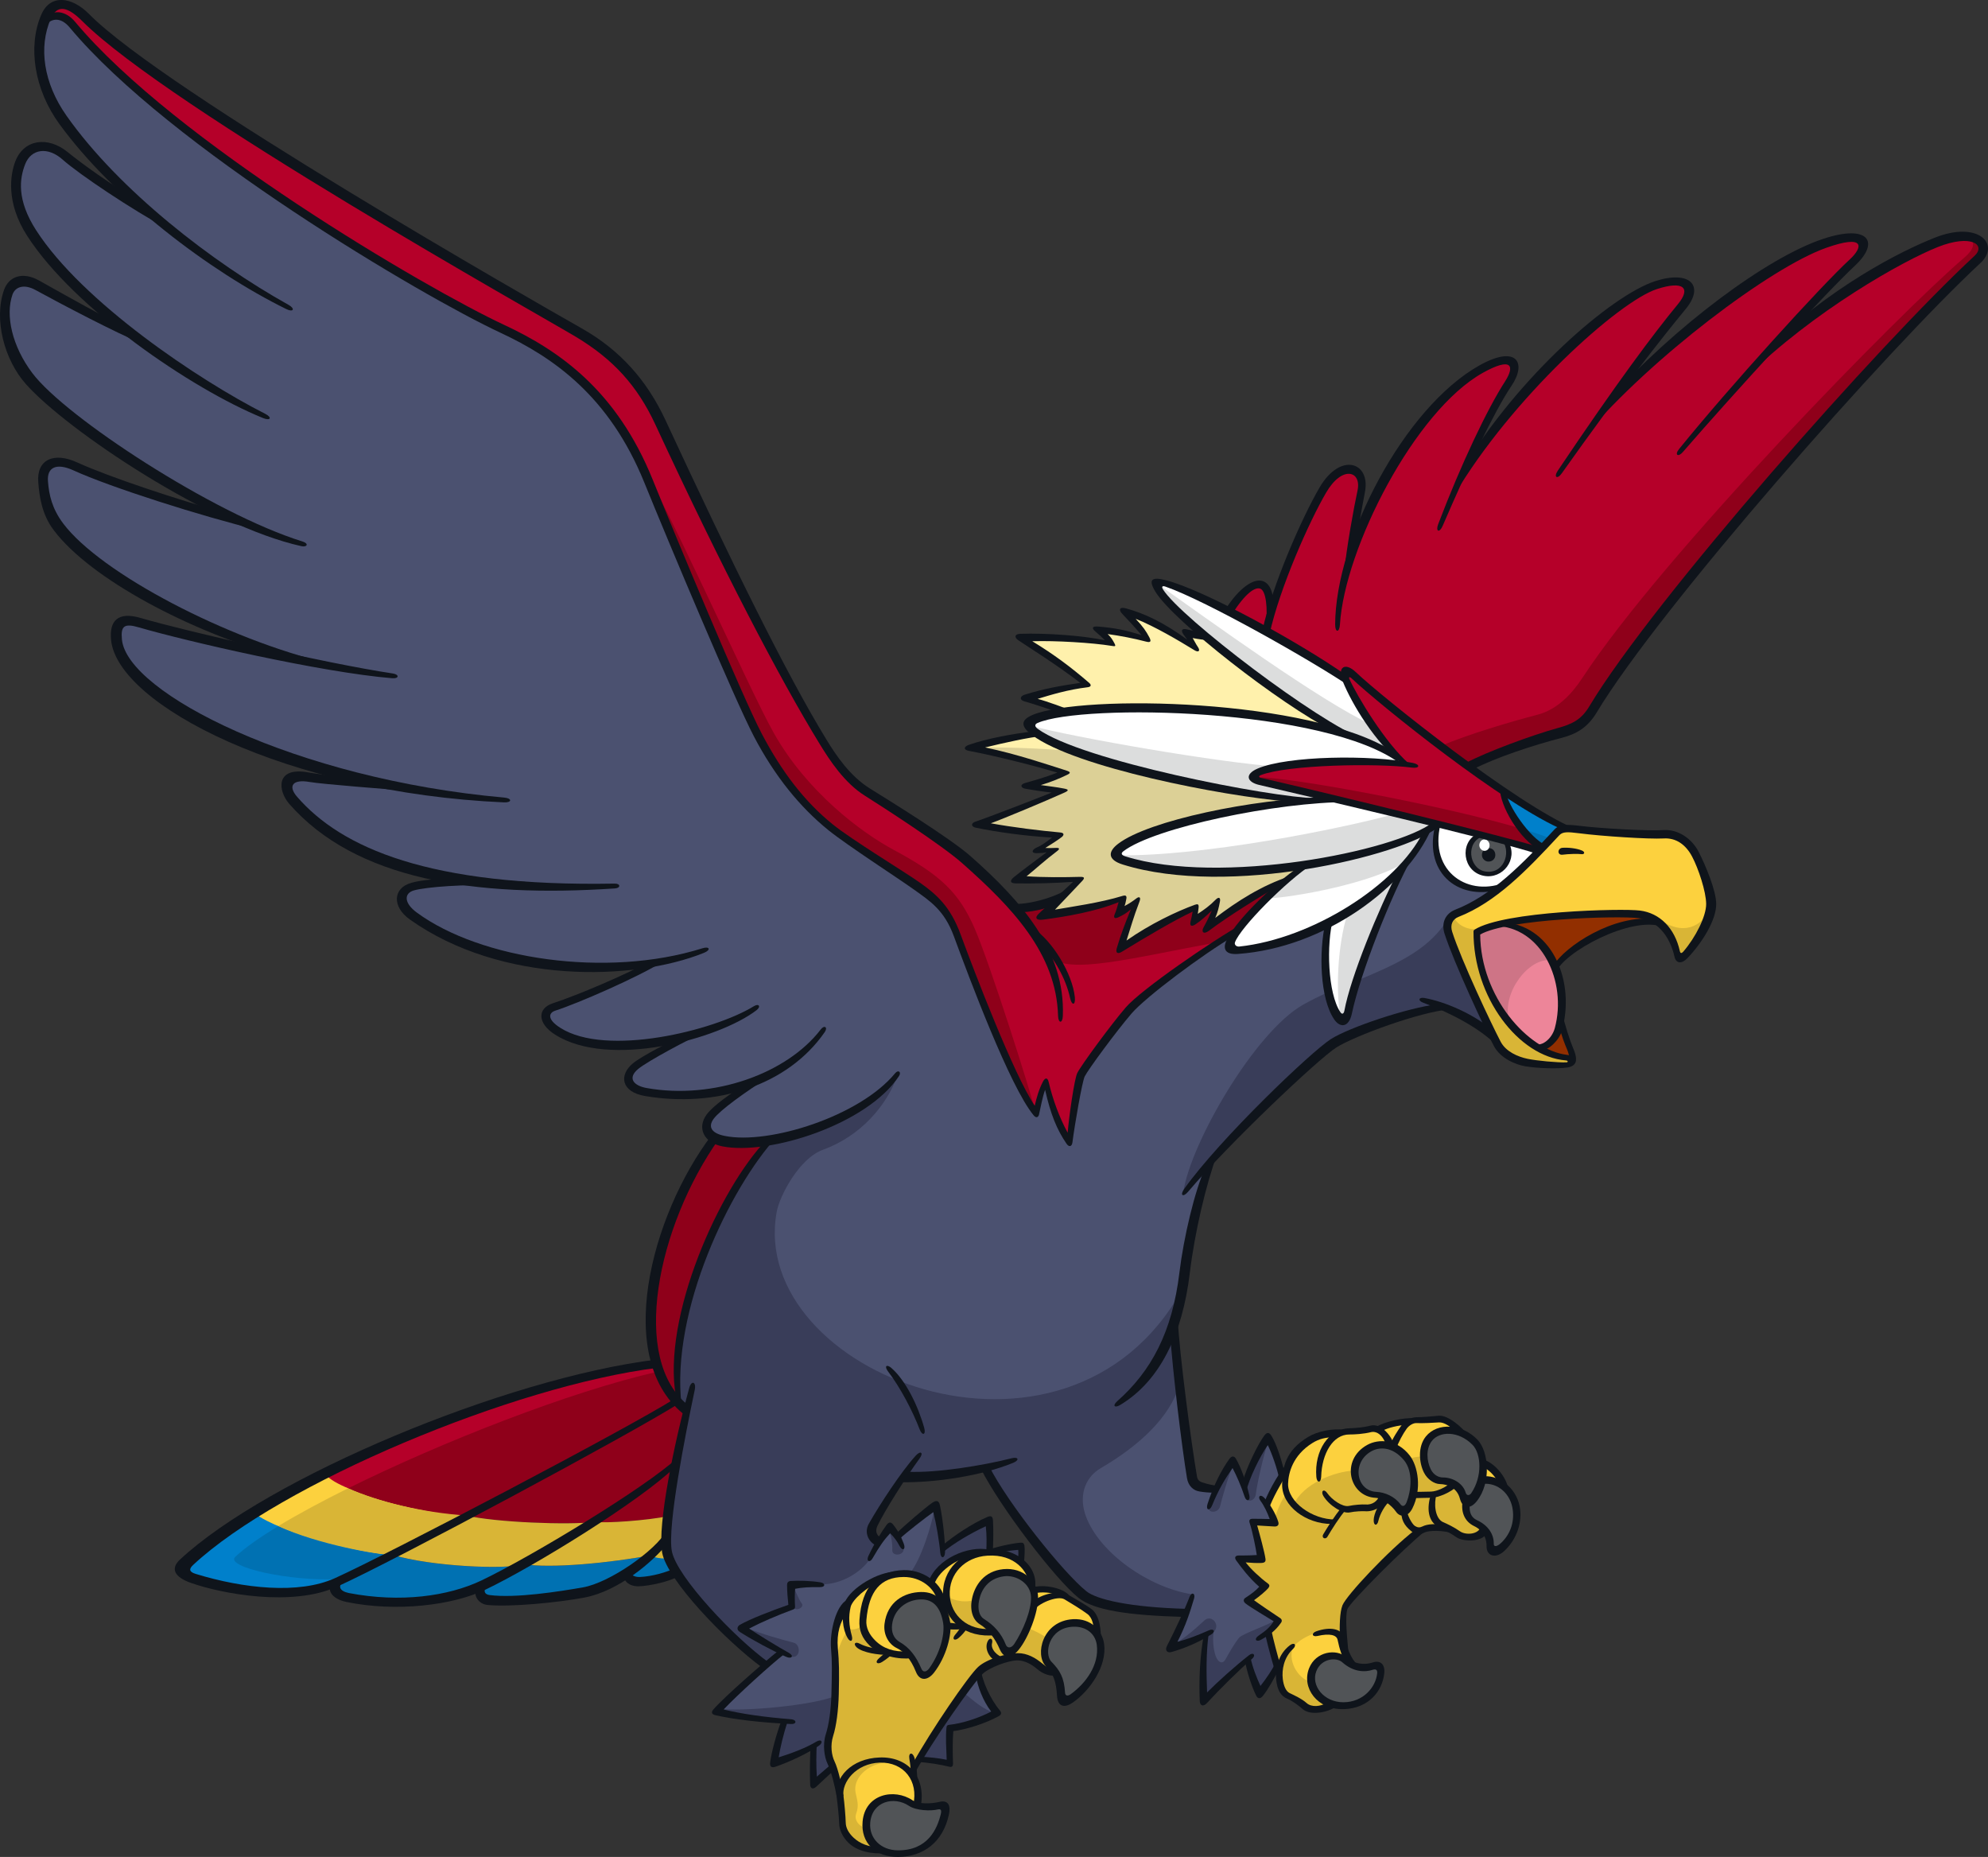 <?xml version="1.0" encoding="UTF-8"?>
<!-- Created with Inkscape (http://www.inkscape.org/) -->
<svg version="1.1" viewBox="0 0 334.84 312.73" xmlns="http://www.w3.org/2000/svg">
 <rect x="0" y="0" width="334.84" height="312.73" fill="#333333" stroke="none"/>
 <path transform="matrix(11.907 -1.102 -1.102 -11.907 252.64 149.48)" d="m0 0c-0.703-0.06-0.957 0.405-0.794 0.974l-0.172-0.085-2.826-1.195c-0.567-0.281-1.372-0.731-1.578-0.927-0.206-0.197-0.667-0.701-0.75-0.853-0.082-0.153-0.212-0.74-0.237-0.922-0.098 0.143-0.249 0.589-0.274 0.83-0.092-0.146-0.136-0.257-0.161-0.369-0.235 0.333-0.714 1.935-0.875 2.577-0.067 0.267-0.352 0.62-0.631 0.838-0.806 0.629-1.429 1.115-1.847 2.099-0.286 0.675-1.003 3.026-1.283 3.9-0.331 1.034-1.045 1.83-1.802 2.245-1.743 0.955-5.107 3.859-5.627 4.786-0.123 0.22-0.38 0.279-0.461 0.114-0.338-0.687 0.224-1.792 1.292-2.822-0.317 0.221-0.982 0.748-1.133 0.911-0.53 0.57-1.014-0.177-0.644-0.895 0.174-0.336 0.738-1.168 1.234-1.576-0.294 0.144-0.831 0.421-1.187 0.72-0.355 0.3-0.83-0.437-0.113-1.396 0.537-0.719 1.555-1.461 2.479-2.077-0.496 0.139-1.684 0.666-2.054 0.891-0.258 0.158-0.454 0.033-0.463-0.169-0.043-0.965 1.127-1.785 2.999-2.698-0.425 0.088-1.419 0.406-1.855 0.59-0.375 0.159-0.364-0.215-0.249-0.464 0.352-0.758 1.876-1.709 3.571-2.126-0.554 0.069-0.96 0.143-1.142 0.186-0.242 0.058-0.365-0.073-0.253-0.255 0.322-0.52 1.246-1.159 2.23-1.369-0.382-5e-3 -0.688-2e-3 -0.753-0.064-0.364-0.346 1.302-1.445 3.33-1.358-0.265-0.119-1.09-0.43-1.34-0.462-0.249-0.031-0.224-0.2-0.102-0.32 0.346-0.335 1.025-0.417 1.814-0.295-0.343-0.158-0.576-0.266-0.695-0.345-0.119-0.08-0.172-0.294 0.067-0.364 0.386-0.115 0.996-0.145 1.484-0.029-0.197-0.125-0.412-0.279-0.532-0.373-0.212-0.167-0.105-0.508 0.771-0.425-0.95-1.053-1.624-2.304-1.64-3.559l0.117-0.13c-0.114-0.364-0.478-1.663-0.452-1.971 0.027-0.309 0.884-1.473 1.223-1.711-0.184-0.141-0.601-0.472-0.73-0.588 0.166-0.066 0.685-0.2 0.915-0.219-0.049-0.146-0.147-0.421-0.191-0.582 0.162 0.054 0.444 0.127 0.561 0.177-0.015-0.171-0.021-0.417-0.029-0.513 0.103 0.066 0.228 0.13 0.285 0.185l1.227 0.023c0.124-0.033 0.323-0.065 0.417-0.103 0.01 0.119 0.033 0.304 0.055 0.474 0.208 0.03 0.513 0.094 0.666 0.178-0.087 0.168-0.189 0.416-0.201 0.589l0.742 1.476c0.018 0.085 0.022 0.174 0.026 0.219-0.107 0.02-0.299-5e-3 -0.44-0.027 0.022 0.17 0.03 0.345 0.03 0.443-0.157-0.054-0.559-0.252-0.696-0.33 0.012 0.227-4e-3 0.479-0.032 0.597-0.132-0.064-0.46-0.268-0.584-0.369-0.026 0.047-0.084 0.112-0.097 0.131-0.061-0.051-0.128-0.142-0.17-0.198-0.076 0.081-0.114 0.155-0.052 0.269 0.062 0.115 0.397 0.546 0.483 0.628 0.269-0.045 0.894-0.031 1.155 7e-3 0.332-0.638 1.004-1.821 1.298-1.996 0.294-0.174 1.107-0.278 1.32-0.296-0.083-0.152-0.185-0.358-0.25-0.472 0.147 0.028 0.422 0.099 0.521 0.145-0.065-0.233-0.113-0.737-0.119-0.926 0.151 0.132 0.519 0.419 0.647 0.518 0.024-0.127 0.098-0.372 0.149-0.481 0.058 0.045 0.209 0.241 0.276 0.325l0.321 2.673c-0.018 0.136-0.077 0.435-0.166 0.557-0.1-0.121-0.302-0.443-0.389-0.59-0.032 0.098-0.077 0.211-0.128 0.32-0.093-0.107-0.202-0.277-0.259-0.357-0.212 0.023-0.329 0.053-0.34 0.278s-0.071 1.75-0.049 2.072c0.144 0.401 0.28 1.067 0.364 1.289 0.083 0.222 0.265 0.775 0.376 0.969 0.51 0.44 1.632 1.386 1.865 1.491s1.268 0.386 1.589 0.354c0.251-0.154 0.537-0.305 0.653-0.434z" fill="#4b5170"/>
 <path transform="matrix(11.907 -1.102 -1.102 -11.907 224.98 122.81)" d="m0 0c-0.438 0.299-1.39 1.149-1.743 1.478l-0.207 0.052 0.065-0.175c-0.173 0.13-0.677 0.481-0.894 0.564 0.089-0.127 0.203-0.316 0.236-0.393-0.174 0.064-0.515 0.158-0.628 0.173l0.138-0.191c-0.284 0.058-0.986 0.173-1.234 0.189 0.186-0.15 0.689-0.562 0.803-0.746-0.216-0.021-0.668-0.073-0.807-0.121 0.076-0.041 0.336-0.153 0.425-0.215 1.133 0.019 2.939-0.294 3.846-0.615" fill="#fff1ac"/>
 <path transform="matrix(11.907 -1.102 -1.102 -11.907 217.5 134.8)" d="m0 0c-1.101-0.026-2.507-0.31-2.525-0.518-0.017-0.208 1.526-0.511 2.551-0.403l-0.093-0.134c-0.333-0.137-0.954-0.405-1.241-0.62 0.054 0.108 0.086 0.217 0.124 0.318-0.102-0.066-0.256-0.175-0.334-0.213l0.025 0.18c-0.23-0.07-0.744-0.258-1.086-0.474 0.073 0.159 0.197 0.507 0.283 0.639-0.105-0.066-0.192-0.098-0.244-0.119l0.055 0.175c-0.208-0.037-0.831-0.109-1.157-0.126 0.153 0.101 0.353 0.284 0.552 0.456-0.267 0.023-0.673 0.052-0.85 0.082 0.164 0.106 0.418 0.284 0.55 0.372l-0.243 0.016c0.097 0.031 0.223 0.105 0.324 0.181-0.343 0.069-0.846 0.182-1.088 0.262 0.28 0.071 0.995 0.279 1.201 0.361-0.143 0.022-0.386 0.088-0.484 0.111 0.156 0.017 0.473 0.114 0.54 0.144-0.201 0.087-1.027 0.401-1.306 0.459 0.218 0.041 0.787 0.118 0.957 0.118 0.67-0.495 2.799-1.119 3.489-1.267" fill="#fff1ac"/>
 <path transform="matrix(11.907 -1.102 -1.102 -11.907 253.15 133.09)" d="m0 0c-7e-3 -0.16 0.241-0.699 0.479-0.87 0.107 0.094 0.285 0.266 0.366 0.249-0.266 0.169-0.667 0.469-0.845 0.621" fill="#0080cb"/>
 <g fill="#fcd13e">
  <path transform="matrix(11.907 -1.102 -1.102 -11.907 265.68 139.71)" d="m0 0c-0.123 0.031-0.256 0.021-0.323-0.047-0.42-0.433-1.02-0.838-1.441-0.954-0.097-0.027-0.218-0.14-0.178-0.279 0.112-0.383 0.411-1.26 0.467-1.429 0.091-0.278 0.241-0.421 0.409-0.468 0.175-0.05 0.509-0.103 0.588-0.105 0.08-2e-3 0.121 0.071 0.024 0.097-0.705 0.194-1.148 1.147-1.072 1.875 0.359 0.174 1.845 0.139 2.3 0.039 0.259-0.057 0.431-0.301 0.462-0.547 0.011-0.096 0.068-0.143 0.166-0.034 0.154 0.171 0.33 0.42 0.346 0.608s-0.034 0.566-0.104 0.711c-0.094 0.192-0.24 0.335-0.494 0.351-0.223 0.014-0.911 0.122-1.15 0.182"/>
  <path transform="matrix(11.907 -1.102 -1.102 -11.907 253.3 250.32)" d="m0 0c-0.016 0.106-0.125 0.294-0.25 0.345 7e-3 0.194-0.114 0.418-0.298 0.479-0.052 0.089-0.195 0.225-0.281 0.213-0.085-0.013-0.263 6e-3 -0.328 8e-3 -0.164 3e-3 -0.429-9e-3 -0.549-0.078-0.087 0.032-0.265-8e-3 -0.319 7e-3 -0.053 0.014-0.159-2e-3 -0.206-0.023-0.336 0.07-0.71-0.189-0.777-0.417-0.088-0.097-0.291-0.369-0.34-0.474 0.042-0.094 0.078-0.196 0.084-0.251-0.09-3e-3 -0.205-3e-3 -0.288 0.014 0.014-0.136 0.055-0.413 0.061-0.513-0.104 4e-3 -0.243 5e-3 -0.307 0.021 0.092-0.153 0.221-0.338 0.317-0.431-0.064-0.049-0.175-0.124-0.242-0.153 0.101-0.109 0.296-0.27 0.376-0.326-0.04-0.057-0.089-0.107-0.159-0.166 0.02-0.126 0.086-0.396 0.116-0.523-0.017-0.133 2e-3 -0.329 0.106-0.388 0.105-0.058 0.136-0.101 0.181-0.154 0.046-0.054 0.26-0.107 0.386-0.038l0.363 0.522c-0.084 0.132-0.11 0.278-0.094 0.416 0.021 0.193 0.034 0.351 0.086 0.427 0.051 0.075 0.891 0.816 1.108 0.972 0.157 0.031 0.306 0.028 0.423-6e-3 0.131-0.161 0.391-0.208 0.502-0.068z"/>
  <path transform="matrix(11.907 -1.102 -1.102 -11.907 177.74 281.47)" d="m0 0 0.638 0.474c0.019 0.168-0.035 0.292-0.11 0.343-0.076 0.051-0.159 0.105-0.22 0.173-0.082 0.092-0.291 0.214-0.499 0.167 0.015 0.233-0.176 0.61-0.587 0.598-0.259 0.057-0.712-0.064-0.847-0.362-0.11 0.179-0.557 0.247-0.727 0.122-0.192-0.029-0.466-0.21-0.501-0.386-0.147-0.083-0.204-0.282-0.213-0.575-0.01-0.293-0.079-0.865-0.14-1.064-0.062-0.199-0.107-0.315-0.059-0.454 0.048-0.138 0.082-0.33 0.079-0.479-3e-3 -0.15 2e-3 -0.32-1e-3 -0.419-5e-3 -0.179 0.229-0.423 0.504-0.406l0.58 0.558c0.021 0.128 0.033 0.321-0.011 0.39l0.011 0.138c0.318 0.452 0.957 1.221 1.057 1.296 0.143 0.107 0.497 0.174 0.656 0.103 0.139-0.061 0.262-0.256 0.39-0.217"/>
  <path transform="matrix(11.907 -1.102 -1.102 -11.907 78.833 254.99)" d="m0 0c-0.34 0.049-1.579 0.328-1.932 0.747-0.294-0.12-0.896-0.383-1.062-0.458 0.142-0.256 1.384-0.743 1.808-0.794 0.227 0.091 0.947 0.386 1.186 0.505"/>
 </g>
 <path transform="matrix(11.907 -1.102 -1.102 -11.907 65.709 261.92)" d="m0 0c-0.428 0.082-1.494 0.445-1.848 0.764-0.181-0.089-0.848-0.467-0.978-0.585-0.13-0.117-0.049-0.198 0.068-0.25 0.282-0.126 0.837-0.288 1.181-0.317 0.465-0.04 0.965 0.095 1.577 0.388" fill="#0080cb"/>
 <path transform="matrix(11.907 -1.102 -1.102 -11.907 226.69 114.16)" d="m0 0c-0.548 0.405-1.979 1.401-2.335 1.543-0.166 0.066-0.271 0.071-0.145-0.13 0.177-0.284 1.677-1.801 2.306-2.145-1.496 0.508-3.341 0.732-4.219 0.567-0.136-0.026-0.123-0.121-3e-3 -0.217 0.49-0.393 2.803-1.134 3.596-1.299-1.005 0.041-2.296-0.196-2.56-0.403-0.12-0.094-0.09-0.137 0.014-0.188 0.517-0.253 1.801-0.347 2.477-0.314-0.355-0.217-0.967-0.729-1.084-0.97-0.045-0.093 0.01-0.127 0.162-0.118 0.255 0.016 0.808 0.096 1.209 0.249-0.096-0.336-0.117-1.065 0.02-1.265 0.06-0.087 0.124-0.122 0.182 0.037 0.136 0.37 0.69 1.608 0.907 1.881 0.179 0.172 0.331 0.375 0.395 0.519l0.155 0.062 0.064 0.757z" fill="#fff"/>
 <path transform="matrix(11.907 -1.102 -1.102 -11.907 242.11 138.76)" d="m0 0c-0.184-0.585 0.118-0.997 0.769-0.978 0.179 0.096 0.514 0.362 0.62 0.471-0.368 0.152-0.995 0.383-1.389 0.507" fill="#fff"/>
 <g fill="#b50029">
  <path transform="matrix(11.907 -1.102 -1.102 -11.907 253.34 133.22)" d="m0 0c-0.368 0.305-1.618 1.417-1.916 1.786-0.099 0.123-0.207 0.139-0.156-0.021 0.082-0.261 0.443-1.004 0.676-1.253-0.47 0.105-1.742 0.209-2.001 0.085-0.088-0.042-0.124-0.119 0.031-0.167 0.597-0.185 3.209-1.044 3.75-1.309l0.062 0.034c-0.179 0.17-0.47 0.558-0.446 0.845"/>
  <path transform="matrix(11.907 -1.102 -1.102 -11.907 206.93 102.89)" d="m0 0c0.099 0.111 0.35 0.364 0.486 0.322 0.136-0.041 0.125-0.289 0.11-0.397 0.178 0.448 0.747 1.52 0.96 1.736 0.332 0.338 0.529 0.14 0.461-0.138-0.053-0.22-0.209-0.82-0.269-1.054 0.675 1.607 1.706 2.545 2.369 2.669 0.231 0.043 0.29-0.092 0.141-0.271-0.244-0.293-0.678-1.004-0.822-1.295 1.053 1.255 2.253 2.201 2.936 2.431 0.462 0.155 0.639-0.072 0.386-0.322-0.19-0.188-1.086-1.183-1.319-1.452 1.388 1.262 3.115 2.155 3.579 2.192 0.448 0.036 0.464-0.156 0.172-0.373-0.324-0.242-1.085-0.934-1.35-1.176 1.115 0.807 2.476 1.469 2.892 1.434 0.429-0.037 0.38-0.259 0.143-0.426-1.102-0.778-4.992-4.44-5.804-5.59-0.193-0.273-0.332-0.39-0.666-0.452-0.334-0.061-0.975-0.216-1.209-0.331-0.279 0.233-1.373 1.257-1.496 1.392-0.068 0.076-0.149 0.128-0.141 0.01-0.191 0.128-1.222 0.893-1.559 1.091"/>
  <path transform="matrix(11.907 -1.102 -1.102 -11.907 208.15 157.04)" d="m0 0c0.197 0.207 0.565 0.527 0.698 0.626-0.231-0.08-0.825-0.329-1.093-0.55 0.067 0.074 0.143 0.272 0.162 0.347-0.093-0.064-0.256-0.165-0.335-0.213l0.047 0.19c-0.263-0.097-0.949-0.382-1.127-0.477 0.09 0.182 0.251 0.547 0.303 0.632-0.084-0.048-0.173-0.095-0.244-0.119l0.054 0.175c-0.227-0.036-0.876-0.11-1.156-0.126l0.204 0.172c-0.162-0.031-0.448-0.057-0.586-0.035-0.393 0.596-1.255 1.334-1.772 1.719-0.272 0.203-0.526 0.541-0.632 0.771-0.665 1.441-1.619 3.878-1.895 4.679-0.276 0.8-0.601 1.161-1.295 1.649-1.523 1.071-5.365 3.78-6.198 4.8-0.289 0.353-0.525 0.393-0.67 0.096 0.15 0.117 0.305 0.048 0.441-0.152 1.076-1.58 4.497-4.175 5.674-4.81 0.762-0.411 1.474-1.271 1.77-2.272 0.21-0.705 1.008-3.273 1.227-3.75 0.397-0.866 0.63-1.193 1.364-1.77 0.682-0.536 1.017-0.759 1.155-1.266 0.139-0.507 0.524-2.074 0.875-2.577 0.039 0.138 0.107 0.287 0.161 0.37 0.055-0.269 0.142-0.65 0.263-0.802 0.059 0.249 0.163 0.768 0.248 0.893s0.618 0.759 0.808 0.893c0.246 0.173 1.134 0.77 1.549 0.907"/>
  <path transform="matrix(11.907 -1.102 -1.102 -11.907 120.46 191.28)" d="m0 0c-0.612-0.695-1.681-2.697-0.872-3.67-0.022 1.181 0.864 2.797 1.639 3.56-0.22-0.044-0.661 0-0.767 0.11"/>
 </g>
 <path transform="matrix(11.907 -1.102 -1.102 -11.907 120.46 191.28)" d="m0 0c-0.612-0.695-1.681-2.697-0.872-3.67-0.022 1.181 0.864 2.797 1.639 3.56-0.22-0.044-0.661 0-0.767 0.11" fill="#8f001a"/>
 <path transform="matrix(11.907 -1.102 -1.102 -11.907 253.26 155.41)" d="m0 0c0.474-0.148 0.665-0.632 0.699-0.974 0.051-0.501-0.136-0.814-0.357-0.825-0.414 0.278-0.817 1.059-0.713 1.701 0.06 0.032 0.223 0.08 0.371 0.098" fill="#ed8599"/>
 <path transform="matrix(11.907 -1.102 -1.102 -11.907 253.26 155.41)" d="M 0,0 C 0.46,0.039 1.952,0.06 2.165,-0.177 1.633,-0.129 0.901,-0.395 0.661,-0.72 0.59,-0.4 0.302,-0.087 0,0" fill="#922f00"/>
 <path transform="matrix(11.907 -1.102 -1.102 -11.907 262.69 171.53)" d="m0 0c-0.03-0.188-0.154-0.332-0.299-0.39 0.097-0.072 0.307-0.177 0.429-0.188 1e-3 0.135-0.128 0.44-0.13 0.578" fill="#922f00"/>
 <g fill="#515457">
  <path transform="matrix(11.907 -1.102 -1.102 -11.907 248.98 140.59)" d="m0 0c-0.276-0.161-0.162-0.48 0-0.547 0.274-0.114 0.488 0.177 0.392 0.412z"/>
  <path transform="matrix(11.907 -1.102 -1.102 -11.907 235.21 253.35)" d="m0 0c0.059-0.087 0.139-0.119 0.199 0.018 0.201 0.459-0.012 0.832-0.334 0.834-0.25 1e-3 -0.409-0.206-0.408-0.36 1e-3 -0.149 0.112-0.317 0.29-0.332 0.086-7e-3 0.201-0.083 0.253-0.16"/>
  <path transform="matrix(11.907 -1.102 -1.102 -11.907 246.2 251.28)" d="m0 0c0.023-0.119 0.118-0.147 0.182-0.06 0.097 0.133 0.213 0.518 0.103 0.693-0.149 0.239-0.419 0.287-0.593 0.223-0.229-0.083-0.255-0.627 0.074-0.681 0.089-0.014 0.215-0.077 0.234-0.175"/>
  <path transform="matrix(11.907 -1.102 -1.102 -11.907 249.52 249.24)" d="m0 0c-0.038-0.087-0.147-0.264-0.223-0.258-0.032-0.101-0.058-0.266 0.105-0.358 0.079-0.045 0.178-0.195 0.165-0.298-0.01-0.078 0.053-0.141 0.157-0.065 0.14 0.102 0.282 0.35 0.249 0.574s-0.217 0.413-0.453 0.405"/>
  <path transform="matrix(11.907 -1.102 -1.102 -11.907 232.47 282.2)" d="m0 0c0.016 0.084-0.015 0.166-0.114 0.131-0.098-0.034-0.241 0.024-0.305 0.082-0.189 0.171-0.347 0.141-0.475 0.017-0.144-0.139-0.079-0.428 0.113-0.525 0.36-0.183 0.725 5e-3 0.781 0.295"/>
  <path transform="matrix(11.907 -1.102 -1.102 -11.907 178.79 284.73)" d="m0 0c-9e-3 -0.111 0.051-0.174 0.169-0.1 0.226 0.142 0.422 0.405 0.443 0.646 0.02 0.242-0.171 0.386-0.378 0.387-0.372 2e-3 -0.49-0.376-0.356-0.551 0.086-0.113 0.131-0.271 0.122-0.382"/>
  <path transform="matrix(11.907 -1.102 -1.102 -11.907 168.7 277.05)" d="m0 0c0.024-0.098 0.115-0.13 0.208-0.024 0.168 0.189 0.312 0.496 0.317 0.709s-0.291 0.368-0.472 0.323c-0.353-0.088-0.47-0.524-0.289-0.656 0.055-0.041 0.202-0.214 0.236-0.352"/>
  <path transform="matrix(11.907 -1.102 -1.102 -11.907 154.59 280.84)" d="m0 0c0.041-0.112 0.12-0.146 0.197-0.046 0.147 0.191 0.331 0.498 0.24 0.775-0.092 0.277-0.33 0.337-0.542 0.237-0.304-0.144-0.316-0.494-0.111-0.642 0.078-0.056 0.176-0.215 0.216-0.324"/>
  <path transform="matrix(11.907 -1.102 -1.102 -11.907 159.01 305.52)" d="m0 0c0.01 0.076-5e-3 0.138-0.108 0.118-0.104-0.021-0.306 0.039-0.382 0.108-0.153 0.138-0.553 0.069-0.615-0.237-0.034-0.167 0.049-0.445 0.387-0.474 0.491-0.041 0.69 0.27 0.718 0.485"/>
 </g>
 <path transform="matrix(11.907 -1.102 -1.102 -11.907 113.77 235.95)" d="m0 0c-0.073 0.11-0.207 0.407-0.222 0.545-1.399-7e-3 -3.919-0.73-4.779-1.112 0.083-0.228 1.321-0.694 1.905-0.782 0.603 0.256 2.626 1.104 3.096 1.349" fill="#b50029"/>
 <path transform="matrix(11.907 -1.102 -1.102 -11.907 250.72 142.83)" d="m0 0c0.051-4e-3 0.091-0.043 0.086-0.105-5e-3 -0.056-0.052-0.089-0.104-0.084-0.049 4e-3 -0.088 0.049-0.084 0.1 5e-3 0.059 0.049 0.093 0.102 0.089" fill="#0f141b"/>
 <path transform="matrix(11.907 -1.102 -1.102 -11.907 250.02 141.37)" d="m0 0c-0.046 4e-3 -0.072-0.035-0.078-0.069-7e-3 -0.041 0.02-0.084 0.063-0.091 0.038-5e-3 0.076 0.024 0.08 0.073 4e-3 0.045-0.028 0.084-0.065 0.087" fill="#fff"/>
 <path transform="matrix(11.907 -1.102 -1.102 -11.907 261.21 161.72)" d="m0 0c-0.308 0.067-0.725-0.391-0.666-0.773-0.272 0.33-0.361 0.955-0.326 1.259 0.1 0.041 0.312 0.083 0.389 0.095 0.189-0.045 0.478-0.236 0.603-0.581" fill="#ce7486"/>
 <path transform="matrix(11.907 -1.102 -1.102 -11.907 287.81 153.38)" d="m0 0c-0.106-0.189-0.389-0.343-0.717-0.043 0.116-0.164 0.216-0.391 0.212-0.496-3e-3 -0.099 0.062-0.111 0.137-0.036 0.119 0.119 0.312 0.369 0.368 0.575" fill="#d9b536"/>
 <path transform="matrix(11.907 -1.102 -1.102 -11.907 249.37 156.36)" d="m0 0c-0.114-0.028-0.33 0.045-0.365 0.218-0.085-0.058-0.098-0.152-0.067-0.259 0.089-0.301 0.4-1.275 0.491-1.551 0.036-0.107 0.218-0.312 0.433-0.36s0.418-0.07 0.517-0.074c0.099-3e-3 0.127 0.09 0.024 0.103-0.616 0.078-1.272 1.283-1.033 1.923" fill="#d9b536"/>
 <path transform="matrix(11.907 -1.102 -1.102 -11.907 242.78 125.58)" d="m0 0c0.386 0.122 0.98 0.243 1.391 0.31 0.282 0.047 0.508 0.249 0.671 0.454 1.305 1.638 4.934 4.717 5.903 5.4 0.147 0.104 0.184 0.189 0.095 0.301 0.175-0.052 0.252-0.209 0.044-0.37-0.859-0.662-4.617-4.039-5.805-5.62-0.235-0.313-0.356-0.418-0.636-0.454-0.279-0.036-1.021-0.235-1.3-0.346-0.09 0.075-0.211 0.203-0.363 0.325" fill="#8f001a"/>
 <path transform="matrix(11.907 -1.102 -1.102 -11.907 256.46 139.62)" d="m0 0c-1.057 0.426-3.202 1.037-3.659 1.07 0.053-0.102 1.324-0.496 1.656-0.61 0.332-0.113 1.732-0.58 2.227-0.792l0.027 0.028c-0.093 0.091-0.181 0.203-0.251 0.304" fill="#8f001a"/>
 <path transform="matrix(11.907 -1.102 -1.102 -11.907 256.46 139.62)" d="m0 0c0.07-0.101 0.158-0.213 0.251-0.304l0.127 0.135c-0.099 0.051-0.227 0.108-0.378 0.169" fill="#0071b2"/>
 <g fill="#dcdddd">
  <path transform="matrix(11.907 -1.102 -1.102 -11.907 195.12 98.437)" d="m0 0c0.648-0.552 2.124-1.852 2.81-2.245 0.098-0.162 0.187-0.333 0.281-0.435-0.236 0.157-0.581 0.332-0.707 0.36-0.476 0.358-2.338 1.853-2.384 2.32"/>
  <path transform="matrix(11.907 -1.102 -1.102 -11.907 173.54 122.2)" d="m0 0c0.59-0.221 2.618-0.771 3.439-0.9-0.234-0.023-0.315-0.061-0.352-0.108-0.058-0.072 0.665-0.245 0.946-0.371l-0.269-0.029c-0.541 0.08-3.274 0.818-3.764 1.408"/>
  <path transform="matrix(11.907 -1.102 -1.102 -11.907 188.31 144.04)" d="m0 0c1.175-0.127 3.15 0.079 3.939 0.221l0.552-0.188c-0.785-0.539-3.883-0.558-4.491-0.033"/>
  <path transform="matrix(11.907 -1.102 -1.102 -11.907 213.54 151.3)" d="M 0,0 C 0.327,-0.02 1.485,0.068 2.009,0.345 2.122,0.44 2.216,0.574 2.296,0.724 1.88,0.58 1.089,0.416 0.544,0.425 0.387,0.333 0.17,0.157 0,0"/>
  <path transform="matrix(11.907 -1.102 -1.102 -11.907 227.17 153.24)" d="m0 0c-0.164-0.352-0.294-0.999-0.257-1.532 0.037-4e-3 0.089 0.053 0.134 0.175 0.126 0.333 0.725 1.582 0.939 1.901-0.315-0.28-0.545-0.432-0.816-0.544"/>
 </g>
 <g fill="#393d59">
  <path transform="matrix(11.907 -1.102 -1.102 -11.907 243.48 155.37)" d="m0 0c-0.301-0.365-0.728-0.516-1.328-0.703-0.084-0.218-0.164-0.508-0.225-0.515-0.091-0.012-0.142 0.203-0.169 0.399-0.14-0.047-0.271-0.098-0.383-0.148-0.716-0.323-1.756-1.794-1.922-2.468 0.467 0.459 1.962 1.757 2.312 1.897 0.351 0.139 1.179 0.331 1.556 0.366 0.23-0.106 0.505-0.297 0.637-0.42-0.112 0.36-0.451 1.378-0.478 1.592"/>
  <path transform="matrix(11.907 -1.102 -1.102 -11.907 151.21 181.01)" d="m0 0c-0.195-0.422-0.606-0.813-1.146-0.954-0.346-0.09-0.668-0.592-0.729-0.808-0.629-2.232 3.69-4.39 5.583-1.621-0.047-0.205-0.117-0.438-0.165-0.534 0-0.239 0.016-0.639 0.014-0.778-0.179-0.463-0.657-0.821-1.217-1.083-0.259-0.12-0.346-0.387-0.275-0.654 0.143-0.54 0.795-1.084 1.38-1.233-8e-3 -0.066-0.039-0.168-0.083-0.239-0.334 0.021-0.939 0.117-1.098 0.175-0.16 0.058-0.357 0.208-0.459 0.323-0.32 0.363-0.873 1.337-1.088 1.788-0.25-0.031-0.857-0.061-1.152-7e-3 -0.114-0.117-0.408-0.503-0.485-0.609-0.076-0.105-0.014-0.252 0.042-0.302-0.043-0.064-0.101-0.157-0.13-0.206-0.151-0.194-0.454-0.33-0.713-0.305-0.169 0.036-0.318 0.042-0.407 0.042-0.038-0.094-0.036-0.226-0.052-0.322-0.154-0.045-0.595-0.185-0.685-0.224 0.128-0.124 0.348-0.311 0.485-0.39l-0.234-0.154c-0.209 0.192-1.26 1.301-1.224 1.72 0.039 0.46 0.341 1.67 0.441 1.921l-0.115 0.169c-0.04 1.169 0.938 2.949 1.667 3.555 0.378-2e-3 1.227 0.145 1.845 0.73"/>
  <path transform="matrix(11.907 -1.102 -1.102 -11.907 157.41 253.73)" d="m0 0c-0.044-0.225-0.274-0.759-0.441-0.909 0.104-0.014 0.223-0.09 0.286-0.154 0.204 0.29 0.514 0.395 0.862 0.35 0.026 0.133 0.041 0.366 0.047 0.435-0.153-0.032-0.577-0.22-0.704-0.304 0.01 0.173-0.016 0.45-0.05 0.582"/>
  <path transform="matrix(11.907 -1.102 -1.102 -11.907 149.6 257.29)" d="m0 0c0.034-0.122 0.041-0.222 0.028-0.321-0.013-0.094 0.186-0.096 0.162 0.036-0.019 0.103-0.091 0.222-0.19 0.285"/>
  <path transform="matrix(11.907 -1.102 -1.102 -11.907 167.26 261.31)" d="m0 0c0.132 0.024 0.293 0.05 0.392 0.041 0.011-0.05 6e-3 -0.169-4e-3 -0.218-0.07 0.055-0.201 0.156-0.388 0.177"/>
  <path transform="matrix(11.907 -1.102 -1.102 -11.907 133.41 266.68)" d="m0 0c0.04-0.118 0.075-0.236 0.11-0.293 0.035-0.058-0.094-0.112-0.128-0.039-6e-3 0.105-6e-3 0.229 0.018 0.332"/>
  <path transform="matrix(11.907 -1.102 -1.102 -11.907 125.22 273.98)" d="m0 0c0.248-0.126 0.542-0.237 0.683-0.287 0.111-0.039 0.068-0.26-0.07-0.183-0.138 0.076-0.482 0.314-0.613 0.47"/>
  <path transform="matrix(11.907 -1.102 -1.102 -11.907 120.63 287.73)" d="m0 0c0.356-0.085 1.388-0.083 1.701 0.025-0.033-0.147-0.075-0.412-0.123-0.503-0.047-0.09-0.097-0.27-0.015-0.476-0.065-0.065-0.209-0.167-0.288-0.22 0.012 0.138 0.027 0.376 0.043 0.504-0.159-0.051-0.419-0.129-0.581-0.155 0.058 0.16 0.147 0.441 0.201 0.551-0.22 0.044-0.78 0.141-0.938 0.274"/>
  <path transform="matrix(11.907 -1.102 -1.102 -11.907 162.25 285.01)" d="m0 0c0.126-0.121 0.256-0.276 0.431-0.332-0.169-0.06-0.468-0.16-0.664-0.149-0.025-0.144-0.043-0.353-0.042-0.487-0.123 0.029-0.332 0.077-0.431 0.086 0.145 0.206 0.496 0.679 0.706 0.882"/>
  <path transform="matrix(11.907 -1.102 -1.102 -11.907 207.8 246.4)" d="m0 0c-0.101-0.191-0.216-0.495-0.249-0.592-0.034-0.096-0.207-0.082-0.152 0.033s0.253 0.457 0.401 0.559"/>
  <path transform="matrix(11.907 -1.102 -1.102 -11.907 213.65 242.61)" d="m0 0c-0.092-0.206-0.217-0.595-0.247-0.736-0.016-0.079-0.098-0.102-0.125-0.064l-0.028 0.191c0.075 0.183 0.258 0.516 0.4 0.609"/>
  <path transform="matrix(11.907 -1.102 -1.102 -11.907 197.06 277.35)" d="M 0,0 C 0.223,0.101 0.393,0.231 0.516,0.325 0.631,0.414 0.758,0.218 0.609,0.138 0.506,0.082 0.159,-0.008 0,0"/>
  <path transform="matrix(11.907 -1.102 -1.102 -11.907 204.4 274.92)" d="m0 0c-0.031-0.132-0.02-0.292 9e-3 -0.364 0.028-0.07 0.08-0.092 0.122-0.031 0.074 0.109 0.159 0.226 0.218 0.286 0.06 0.059 0.461 0.145 0.572 0.22-0.052-0.08-0.102-0.146-0.144-0.172 5e-3 -0.115 0.057-0.388 0.082-0.505-0.106-0.126-0.229-0.284-0.279-0.345-0.055 0.114-0.125 0.349-0.134 0.475-0.168-0.106-0.546-0.392-0.667-0.522 6e-3 0.184 0.037 0.665 0.108 0.923l0.092 0.027"/>
 </g>
 <path transform="matrix(11.907 -1.102 -1.102 -11.907 217.5 134.8)" d="m0 0c-1.101-0.026-2.507-0.31-2.525-0.518-0.017-0.208 1.526-0.511 2.551-0.403l-0.093-0.134c-0.333-0.137-0.954-0.405-1.241-0.62 0.054 0.108 0.086 0.217 0.124 0.318-0.102-0.066-0.256-0.175-0.334-0.213l0.025 0.18c-0.23-0.07-0.744-0.258-1.086-0.474 0.073 0.159 0.197 0.507 0.283 0.639-0.105-0.066-0.192-0.098-0.244-0.119l0.055 0.175c-0.208-0.037-0.831-0.109-1.157-0.126 0.153 0.101 0.353 0.284 0.552 0.456-0.267 0.023-0.673 0.052-0.85 0.082 0.164 0.106 0.418 0.284 0.55 0.372l-0.243 0.016c0.097 0.031 0.223 0.105 0.324 0.181-0.343 0.069-0.846 0.182-1.088 0.262 0.28 0.071 0.995 0.279 1.201 0.361-0.143 0.022-0.386 0.088-0.484 0.111 0.156 0.017 0.473 0.114 0.54 0.144-0.201 0.087-1.027 0.401-1.306 0.459 0.383-7e-3 0.994-0.094 1.45-0.173 0.791-0.371 2.337-0.816 2.996-0.976" fill="#dcd096"/>
 <path transform="matrix(11.907 -1.102 -1.102 -11.907 105.27 73.104)" d="m0 0c0.478-0.937 1.389-3.695 1.7-4.388 0.386-0.86 1.086-1.499 1.532-1.794 0.622-0.412 0.859-0.681 1.033-1.213 0.174-0.533 0.575-2.381 0.613-2.643-0.243 0.429-0.728 2.049-0.812 2.42-0.079 0.356-0.26 0.707-0.569 0.925-0.701 0.497-1.622 1.223-1.979 2.151-0.433 1.122-1.283 4.024-1.518 4.542" fill="#8f001a"/>
 <path transform="matrix(11.907 -1.102 -1.102 -11.907 88.097 263.41)" d="m0 0c-0.225-0.066-1.327 0.093-1.813 0.298-0.211 0.018-1.046 0.248-1.57 0.552-0.279-0.135-0.501-0.263-0.644-0.375-0.163-0.127 0.734-0.42 1.426-0.446-0.49-0.284 1.219-0.591 1.95-0.285-1e-3 -0.13 0.047-0.21 0.241-0.226 0.193-0.017 1.266-0.031 1.423 0.031 0.121 0.048 0.5 0.197 0.8 0.41-0.572-0.056-1.433-0.062-1.813 0.041" fill="#0071b2"/>
 <path transform="matrix(11.907 -1.102 -1.102 -11.907 100.21 256.31)" d="m0 0c0.149-0.034 0.721-0.05 1.051-0.013 0.104 0.466 0.296 1.147 0.38 1.436-0.168 0.206-0.229 0.374-0.362 0.602-1.251-0.166-3.108-0.702-4.489-1.234 0.396-0.223 1.005-0.435 1.624-0.534 0.392-0.133 1.426-0.27 1.796-0.257" fill="#8f001a"/>
 <path transform="matrix(11.907 -1.102 -1.102 -11.907 112.34 259.17)" d="m0 0c0.012 0.082 0.034 0.193 0.062 0.319-0.33-0.037-0.901-0.021-1.05 0.013-0.37-0.014-1.405 0.124-1.797 0.257-0.619 0.098-1.225 0.312-1.621 0.535-0.388-0.15-0.74-0.299-1.029-0.44 0.524-0.304 1.359-0.534 1.57-0.552 0.486-0.205 1.588-0.363 1.813-0.298 0.381-0.102 1.242-0.097 1.813-0.041 0.09 0.063 0.173 0.133 0.239 0.207" fill="#d9b536"/>
 <path transform="matrix(11.907 -1.102 -1.102 -11.907 112.34 258.89)" d="m0 0-0.263-0.246c0.059-0.033 0.216-0.069 0.281-0.064-0.01 0.055-0.032 0.194-0.02 0.286" fill="#d9b536"/>
 <path transform="matrix(11.907 -1.102 -1.102 -11.907 109.51 261.94)" d="m0 0c-0.075-0.063-0.27-0.186-0.358-0.224 0.013-0.145 0.298-0.184 0.693-0.053l-0.061 0.219c-0.041-0.017-0.189 1e-3 -0.274 0.058" fill="#0071b2"/>
 <path transform="matrix(11.907 -1.102 -1.102 -11.907 146.19 307.98)" d="m0 0c-0.095 0.023-0.195 0.123-0.145 0.229 0.055 0.115 0.028 0.191 0.018 0.297-0.02 0.211 0.23 0.422 0.569 0.371 0.087-0.03 0.192-0.121 0.245-0.193 0.172 0.262 0.864 1.197 1.064 1.352s0.384 0.162 0.511 0.166 0.259-0.075 0.3-0.119c0.041-0.045 0.17-0.149 0.28-0.14-0.169 0.13-0.173 0.34-0.076 0.477-0.052 0.042-0.183 0.132-0.262 0.165-0.086-0.128-0.134-0.189-0.173-0.225-0.105-0.095-0.174-0.069-0.196 0.021-0.011 0.045-0.083 0.16-0.114 0.196s-0.111 0.127-0.144 0.151c-0.078 0.055-0.112 0.226-0.073 0.334-0.097-0.051-0.31-7e-3 -0.403 0.087l-0.118-0.072c0.209-0.354-9e-3 -0.802-0.178-0.953-0.073-0.065-0.163-0.064-0.192 0.028-0.03 0.092-0.083 0.175-0.109 0.214-0.408 0.042-0.576 0.255-0.613 0.478-0.046-0.048-0.152-0.065-0.205-0.035-0.042-0.048-0.198-0.272-0.217-0.446-0.023-0.212-0.069-0.696-0.158-0.923-0.089-0.226-0.081-0.302-0.051-0.424 0.029-0.122 0.075-0.322 0.089-0.476 0.01-0.115 0.017-0.325 0.011-0.399-0.013-0.149 0.085-0.471 0.469-0.458-0.093 0.072-0.124 0.175-0.129 0.297" fill="#d9b536"/>
 <path transform="matrix(11.907 -1.102 -1.102 -11.907 247.21 252.45)" d="m0 0c-0.074 6e-3 -0.085 0.245-0.188 0.255-0.307 0.03-0.38 0.223-0.365 0.405-0.045 0-0.157-6e-3 -0.222-0.015 0.07-0.234 0.012-0.54-0.059-0.656-0.044-0.071-0.103-0.067-0.156 9e-3 -0.034 0.048-0.157 0.178-0.272 0.187-0.208 0.018-0.308 0.202-0.287 0.361-0.29 0.017-0.748-0.127-0.895-0.394-0.04 0.059-0.074 0.131-0.075 0.171-0.096-0.076-0.183-0.273-0.244-0.408-0.059 0.01-0.202 0.032-0.261 0.038 0.017-0.156 0.036-0.397 0.051-0.518-0.081-0.013-0.219 9e-3 -0.302 0.031 0.072-0.156 0.23-0.349 0.323-0.421-0.058-0.04-0.191-0.144-0.259-0.178 0.149-0.132 0.279-0.237 0.392-0.312-0.044-0.056-0.1-0.121-0.164-0.175 0.028-0.139 0.087-0.473 0.101-0.572-8e-3 -0.148 0.016-0.28 0.116-0.333 0.1-0.054 0.132-0.086 0.173-0.134 0.085-0.101 0.238-0.135 0.395-0.044-0.128 0.076-0.239 0.24-0.225 0.343-0.158 0.023-0.324 0.296-0.221 0.507 0.143 0.157 0.598 0.303 0.714 0.019 0.021 0.188 0.041 0.443 0.092 0.495 0.245 0.254 0.926 0.816 1.091 0.939 0.047 0.036 0.364 0.072 0.462-4e-3 0.229-0.179 0.32-0.172 0.479-0.051-0.035 0.053-0.109 0.087-0.153 0.128-0.065 0.06-0.096 0.187-0.041 0.327" fill="#d9b536"/>
 <path transform="matrix(11.907 -1.102 -1.102 -11.907 215.06 149.18)" d="m0 0c-0.267-0.032-0.81-0.385-0.966-0.461 0.07 0.119 0.098 0.211 0.096 0.283-0.104-0.083-0.225-0.162-0.334-0.213 0.012 0.079 0.032 0.201 0.032 0.201s-0.952-0.357-1.093-0.495c0.059 0.17 0.204 0.521 0.283 0.639-0.115-0.065-0.156-0.082-0.244-0.119 0.02 0.053 0.053 0.15 0.055 0.175-0.243-0.049-0.882-0.12-1.09-0.102 0.018 0.033 0.12 0.119 0.12 0.119-0.116-0.02-0.405-0.013-0.494-5e-3 0.126-0.223 0.286-0.683 0.363-0.732 0.259-0.265 1.116-0.119 2.34-7e-3 0.154 0.052 0.227 0.094 0.298 0.118 0.145 0.177 0.512 0.51 0.634 0.599" fill="#8f001a"/>
 <g fill="#0f141b">
  <path transform="matrix(11.907 -1.102 -1.102 -11.907 262.63 140.67)" d="m0 0c-0.511-0.458-0.976-0.856-1.52-1.014-0.087-0.025-0.13-0.1-0.107-0.202 0.093-0.418 0.428-1.338 0.537-1.603 0.06-0.145 0.219-0.233 0.356-0.275 0.129-0.039 0.414-0.093 0.541-0.1 0.022-1e-3 0.027 0.022-6e-3 0.028-0.66 0.114-1.218 1.007-1.129 1.927 1e-3 0.011 8e-3 0.021 0.018 0.026 0.436 0.223 2.099 0.107 2.342 0.053 0.278-0.061 0.467-0.292 0.509-0.622 4e-3 -0.034 0.022-0.034 0.046-0.012 0.192 0.184 0.369 0.467 0.384 0.64 0.015 0.174-0.063 0.508-0.135 0.681-0.074 0.18-0.204 0.288-0.376 0.293-0.203 7e-3 -0.857 0.11-1.182 0.183-0.159 0.035-0.225 0.044-0.278-3e-3m-0.771-3.197c-0.144 0.037-0.347 0.149-0.42 0.327-0.11 0.266-0.452 1.218-0.546 1.639-0.036 0.16 0.043 0.283 0.183 0.323 0.531 0.154 0.99 0.544 1.494 0.996 0.075 0.067 0.183 0.056 0.358 0.018 0.293-0.065 0.975-0.165 1.168-0.168 0.2-4e-3 0.387-0.149 0.469-0.355 0.081-0.205 0.193-0.563 0.177-0.749-0.019-0.225-0.246-0.525-0.474-0.724-0.084-0.073-0.167-0.066-0.18 0.039-0.029 0.229-0.15 0.519-0.454 0.586-0.292 0.064-1.84 0.16-2.242-0.024-0.074-0.872 0.516-1.681 1.056-1.799 0.168-0.037 0.147-0.171-4e-3 -0.179s-0.422 0.028-0.585 0.07"/>
  <path transform="matrix(11.907 -1.102 -1.102 -11.907 259.62 176.86)" d="M 0,0 -0.113,0.106 C 0,0.033 0.161,0.142 0.217,0.293 0.451,0.925 0.165,1.738 -0.5,1.804 l 0.171,0.033 C 0.328,1.698 0.563,0.905 0.313,0.246 0.265,0.118 0.096,-0.016 0,0"/>
  <path transform="matrix(11.907 -1.102 -1.102 -11.907 261.63 162.64)" d="m0 0c0.188 0.26 0.923 0.65 1.492 0.52l0.09-0.115c-0.426 0.198-1.43-0.231-1.556-0.506z"/>
  <path transform="matrix(11.907 -1.102 -1.102 -11.907 264.26 178.63)" d="m0 0c0.021 0.029 3e-3 0.115-0.012 0.161-0.024 0.074-0.062 0.199-0.084 0.358l0.058 0.182c0.03-0.207 0.075-0.412 0.112-0.528 0.031-0.096 0.041-0.17 7e-3 -0.217z"/>
  <path transform="matrix(11.907 -1.102 -1.102 -11.907 263.16 142.78)" d="m0 0c-0.073 1e-3 -0.086-0.101-5e-3 -0.097 0.075 4e-3 0.22-6e-3 0.265-0.017 0.039-9e-3 0.059 0.024 9e-3 0.051-0.072 0.039-0.193 0.062-0.269 0.063"/>
  <path transform="matrix(11.907 -1.102 -1.102 -11.907 236.07 128.52)" d="m0 0c-0.339 0.311-0.621 0.895-0.719 1.223-0.063 0.215 0.062 0.265 0.193 0.115 0.353-0.404 2.086-2.066 2.868-2.481l-0.143-0.013c-0.808 0.426-2.425 1.996-2.795 2.415-0.017 0.019-0.038 0.02-0.027-0.011 0.087-0.253 0.42-0.945 0.729-1.269z"/>
  <path transform="matrix(11.907 -1.102 -1.102 -11.907 258.92 143.81)" d="m0 0c-0.564 0.249-3.142 1.105-3.81 1.328-0.171 0.057-0.195 0.17 2e-3 0.233 0.435 0.139 1.591 0.05 2.18-0.123 0.108-0.032 0.092-0.09-0.018-0.065-0.491 0.111-1.743 0.202-2.13 0.091-0.027-7e-3 -0.036-0.027-4e-3 -0.038 0.638-0.207 3.291-1.114 3.848-1.345z"/>
  <path transform="matrix(11.907 -1.102 -1.102 -11.907 259.41 143.24)" d="m0 0c-0.276 0.181-0.512 0.689-0.483 0.93l0.077-0.053c4e-3 -0.193 0.276-0.691 0.493-0.81z"/>
  <path transform="matrix(11.907 -1.102 -1.102 -11.907 254.07 141.8)" d="m0 0c0.117-0.253-0.127-0.52-0.391-0.442-0.292 0.087-0.298 0.497-0.039 0.596l0.082-0.041c-0.257-0.054-0.242-0.43-0.024-0.494 0.262-0.076 0.397 0.228 0.292 0.4z"/>
  <path transform="matrix(11.907 -1.102 -1.102 -11.907 242.62 138.8)" d="m0 0c-0.227-0.658 0.307-1.076 0.858-0.892l-0.126-0.103c-0.602-0.103-1.048 0.358-0.796 1.017z"/>
  <path transform="matrix(11.907 -1.102 -1.102 -11.907 224.6 123.17)" d="m0 0c-0.729 0.462-2.094 1.75-2.312 2.181-0.094 0.186-0.044 0.229 0.158 0.156 0.517-0.184 1.775-1.033 2.401-1.563l0.038-0.163c-0.498 0.408-1.907 1.39-2.456 1.638-0.042 0.019-0.055 1e-3 -0.036-0.037 0.214-0.422 2.002-2.065 2.629-2.366z"/>
  <path transform="matrix(11.907 -1.102 -1.102 -11.907 216.92 134.98)" d="m0 0c-0.914 0.162-2.94 0.755-3.5 1.262-0.129 0.118-0.172 0.22 0.034 0.284 0.721 0.226 3.918-0.13 5.009-0.984l0.084-0.179c-0.968 0.884-4.386 1.259-5.036 1.043-0.045-0.014-0.046-0.047-5e-3 -0.083 0.576-0.506 3.168-1.261 3.819-1.336z"/>
  <path transform="matrix(11.907 -1.102 -1.102 -11.907 242.05 139.43)" d="m0 0c-0.542-0.347-3.012-0.707-4.455-0.106-0.212 0.088-0.193 0.202-0.038 0.298 0.457 0.287 1.951 0.455 2.978 0.383l0.316-0.098c-1.015 0.095-2.765-0.105-3.231-0.397-0.038-0.024-0.038-0.05 0.022-0.075 1.286-0.537 3.796-0.28 4.361 0.081z"/>
  <path transform="matrix(11.907 -1.102 -1.102 -11.907 221.09 145.5)" d="m0 0c-0.392-0.204-1.096-0.797-1.191-0.998-0.015-0.031 0.012-0.065 0.054-0.065 1.032 0.014 2.291 0.66 2.728 1.366l0.119 0.034c-0.427-0.775-1.639-1.527-2.877-1.502-0.177 4e-3 -0.199 0.091-0.151 0.186 0.119 0.233 0.688 0.723 1.155 0.973z"/>
  <path transform="matrix(11.907 -1.102 -1.102 -11.907 237.94 144.22)" d="m0 0c-0.357-0.525-0.886-1.572-1.057-2.126-0.06-0.193-0.184-0.189-0.256-0.058-0.174 0.316-0.127 0.966 1e-3 1.364l0.116 0.051c-0.13-0.345-0.174-1.043-0.02-1.323 0.021-0.039 0.046-0.025 0.058 0.017 0.127 0.454 0.609 1.379 0.939 1.892z"/>
  <path transform="matrix(11.907 -1.102 -1.102 -11.907 296.71 59.528)" d="m0 0c1.043 0.849 2.091 1.257 2.583 1.4 0.626 0.183 0.916-0.177 0.601-0.418-1.407-1.081-4.951-4.423-5.965-5.805-0.147-0.2-0.316-0.276-0.532-0.31-0.398-0.064-0.94-0.189-1.274-0.324l-0.094 0.098c0.303 0.128 0.968 0.305 1.332 0.37 0.203 0.036 0.342 0.082 0.475 0.265 1.037 1.414 4.54 4.706 5.985 5.815 0.182 0.14-0.015 0.315-0.498 0.174-0.504-0.147-1.827-0.733-2.876-1.591z"/>
  <path transform="matrix(11.907 -1.102 -1.102 -11.907 270.57 67.739)" d="m0 0c1.057 0.98 2.442 1.821 3.249 2.009 0.656 0.154 0.803-0.115 0.416-0.415-0.465-0.36-1.85-1.618-2.659-2.393-0.072-0.069-0.123-0.029-0.048 0.048 0.781 0.801 2.199 2.101 2.641 2.438 0.206 0.158 0.247 0.337-0.32 0.192-0.804-0.205-2.59-1.309-3.624-2.32z"/>
  <path transform="matrix(11.907 -1.102 -1.102 -11.907 246.15 79.296)" d="m0 0c0.918 1.257 2.333 2.268 2.965 2.409 0.5 0.112 0.691-0.127 0.392-0.429-0.375-0.378-1.022-1.059-1.953-2.145-0.073-0.085-0.122-0.043-0.052 0.043 0.954 1.17 1.52 1.795 1.901 2.179 0.209 0.211 0.106 0.324-0.273 0.239-0.556-0.124-2.186-1.344-3.113-2.629z"/>
  <path transform="matrix(11.907 -1.102 -1.102 -11.907 224.88 105.17)" d="m0 0c0.116 1.195 1.249 2.955 2.364 3.448 0.543 0.24 0.669-0.024 0.419-0.33-0.277-0.337-0.725-1.101-1.148-1.876-0.054-0.099-0.109-0.068-0.059 0.032 0.399 0.815 0.84 1.554 1.12 1.911 0.164 0.209 0.129 0.341-0.297 0.153-1.003-0.443-2.166-2.277-2.332-3.345-0.018-0.116-0.078-0.11-0.067 7e-3"/>
  <path transform="matrix(11.907 -1.102 -1.102 -11.907 212.64 106.1)" d="m0 0c0.203 0.631 0.698 1.522 0.986 1.925 0.338 0.472 0.749 0.291 0.631-0.12-0.068-0.238-0.148-0.523-0.203-0.765l-0.194-0.344c0.058 0.321 0.222 0.91 0.294 1.136 0.086 0.272-0.182 0.378-0.443 0.012-0.278-0.388-0.773-1.274-0.975-1.904z"/>
  <path transform="matrix(11.907 -1.102 -1.102 -11.907 206.36 102.68)" d="m0 0c0.225 0.29 0.439 0.406 0.563 0.353 0.076-0.032 0.148-0.136 0.117-0.397l-0.134-0.257c0.056 0.265 0.052 0.516-0.028 0.551-0.067 0.031-0.207-0.037-0.427-0.32z"/>
  <path transform="matrix(11.907 -1.102 -1.102 -11.907 178.72 120.13)" d="m0 0c-0.154 0.07-0.381 0.171-0.499 0.215-0.066 0.025-0.062 0.076 0.011 0.093 0.283 0.062 0.546 0.081 0.797 0.094-0.333 0.307-0.651 0.544-0.815 0.679-0.054 0.044-0.044 0.092 0.036 0.087 0.372-0.022 0.885-0.108 1.18-0.201-0.043 0.053-0.08 0.092-0.123 0.136-0.055 0.057-0.031 0.079 0.043 0.066 0.234-0.041 0.387-0.087 0.599-0.177-0.076 0.113-0.166 0.225-0.244 0.326-0.049 0.064-0.022 0.1 0.057 0.071 0.266-0.099 0.524-0.256 0.822-0.519-0.02 0.033-0.034 0.056-0.048 0.082-0.034 0.064-3e-3 0.083 0.061 0.061 0.058-0.02 0.126-0.041 0.225-0.075l0.088-0.108c-0.082 0.012-0.164 0.03-0.247 0.055 0.024-0.049 0.038-0.09 0.06-0.129 0.036-0.064 3e-3 -0.084-0.05-0.045-0.211 0.158-0.527 0.387-0.784 0.517 0.096-0.124 0.129-0.185 0.167-0.276 0.024-0.058 0.014-0.08-0.048-0.058-0.176 0.064-0.357 0.116-0.532 0.157 0.04-0.044 0.062-0.088 0.081-0.134 0.023-0.054 8e-3 -0.049-0.04-0.037-0.265 0.069-0.785 0.149-1.107 0.168 0.29-0.217 0.499-0.405 0.74-0.654 0.039-0.039 0.021-0.062-0.023-0.063-0.285-8e-3 -0.527-0.059-0.717-0.098 0.126-0.046 0.36-0.158 0.477-0.217z"/>
  <path transform="matrix(11.907 -1.102 -1.102 -11.907 215.84 148.88)" d="m0 0c-0.324-0.152-0.776-0.375-1.078-0.561-0.084-0.052-0.111-3e-3 -0.071 0.055 0.039 0.056 0.086 0.131 0.138 0.225-0.078-0.064-0.175-0.135-0.248-0.173-0.065-0.034-0.083-8e-3 -0.065 0.045 0.015 0.043 0.034 0.103 0.042 0.137-0.262-0.094-0.676-0.289-1.043-0.47-0.068-0.033-0.094-7e-3 -0.067 0.059 0.073 0.183 0.144 0.328 0.247 0.524-0.07-0.051-0.116-0.07-0.186-0.096-0.052-0.019-0.075-2e-3 -0.046 0.051 0.02 0.034 0.049 0.106 0.069 0.161-0.335-0.102-0.756-0.135-1.088-0.147-0.079-3e-3 -0.124 0.031-0.04 0.095 0.075 0.058 0.427 0.327 0.516 0.396-0.272 6e-3 -0.519 0.023-0.801 0.052-0.084 8e-3 -0.09 0.045-0.026 0.089 0.078 0.054 0.281 0.177 0.494 0.308-0.054-5e-3 -0.09-3e-3 -0.137 0-0.084 5e-3 -0.072 0.054 8e-3 0.081 0.084 0.028 0.143 0.069 0.225 0.118-0.371 0.056-0.78 0.152-1.058 0.238-0.066 0.02-0.063 0.07 3e-3 0.085 0.195 0.046 0.889 0.243 1.108 0.309-0.149 0.031-0.253 0.057-0.364 0.088-0.066 0.018-0.074 0.066 4e-3 0.081 0.114 0.021 0.305 0.055 0.465 0.104-0.289 0.116-0.809 0.303-1.214 0.42-0.073 0.021-0.067 0.064 6e-3 0.083 0.254 0.064 0.638 0.101 0.95 0.106l0.113-0.076c-0.211-2e-3 -0.578-0.048-0.835-0.087 0.432-0.132 0.884-0.334 1.115-0.432 0.054-0.023 0.05-0.039 3e-3 -0.057-0.118-0.045-0.244-0.082-0.386-0.111 0.112-0.027 0.218-0.048 0.322-0.079 0.062-0.018 0.067-0.033 5e-3 -0.055-0.271-0.094-0.897-0.29-1.078-0.337 0.296-0.083 0.685-0.168 0.963-0.219 0.051-9e-3 0.055-0.039 0.014-0.066-0.063-0.04-0.17-0.094-0.245-0.132 0.037-5e-3 0.118-0.012 0.142-0.012 0.052-1e-3 0.069-0.016 0.023-0.045-0.194-0.12-0.338-0.232-0.464-0.315 0.233-0.039 0.532-0.064 0.749-0.078 0.063-5e-3 0.069-0.021 0.024-0.061-0.104-0.09-0.369-0.326-0.418-0.366 0.222 0.018 0.65 0.038 0.966 0.105 0.045 9e-3 0.062-4e-3 0.048-0.049-0.01-0.034-0.018-0.064-0.034-0.096 0.07 0.029 0.121 0.057 0.175 0.091 0.041 0.027 0.072 0.016 0.04-0.049-0.108-0.218-0.158-0.357-0.232-0.528 0.357 0.203 0.739 0.343 1.007 0.413 0.04 0.01 0.056 3e-3 0.047-0.044-5e-3 -0.028-0.011-0.05-0.02-0.088 0.093 0.049 0.182 0.101 0.268 0.175 0.051 0.043 0.075 0.022 0.059-0.031-0.025-0.088-0.044-0.144-0.087-0.223 0.33 0.205 0.688 0.393 1.101 0.488z"/>
  <path transform="matrix(11.907 -1.102 -1.102 -11.907 170.43 152.2)" d="m0 0c0.208-0.04 0.583 0.027 0.77 0.12l-0.146-0.18c-0.147-0.058-0.391-0.091-0.558-0.064z"/>
  <path transform="matrix(11.907 -1.102 -1.102 -11.907 178.21 171.06)" d="m0 0c0.056 0.876-0.505 1.581-1.148 2.265-0.268 0.285-1.031 0.883-1.277 1.072-0.267 0.204-0.444 0.535-0.567 0.786-0.472 0.959-1.138 2.58-1.888 4.688-0.205 0.576-0.511 0.974-0.998 1.333-0.469 0.345-5.412 3.742-6.517 5.071-0.19 0.228-0.332 0.267-0.439 0.073-0.209-0.381-0.186-0.889 0.095-1.379 0.641-1.116 1.863-2.253 2.869-2.941 0.092-0.063 0.059-0.115-0.036-0.057-1.027 0.628-2.277 1.773-2.942 2.888-0.309 0.517-0.348 1.132-0.112 1.562 0.153 0.278 0.45 0.211 0.669-0.055 0.965-1.178 5.914-4.638 6.502-5.048 0.508-0.353 0.847-0.811 1.057-1.399 0.75-2.107 1.372-3.73 1.843-4.688 0.119-0.244 0.285-0.541 0.541-0.737 0.248-0.189 1.058-0.796 1.329-1.084 0.655-0.696 1.204-1.448 1.086-2.358-0.014-0.11-0.074-0.103-0.067 8e-3"/>
  <path transform="matrix(11.907 -1.102 -1.102 -11.907 174.02 156.34)" d="m0 0c0.252-0.198 0.492-0.687 0.495-1.022 0-0.115-0.054-0.116-0.068-3e-3 -0.034 0.283-0.175 0.583-0.338 0.787z"/>
  <path transform="matrix(11.907,-1.102,-1.102,-11.907,8.195,2.598)" d="m0 0c0.07 0.059 0.238 0.058 0.364-0.126 1.238-1.797 4.571-4.191 5.623-4.805 0.747-0.436 1.493-1.07 1.882-2.362 0.251-0.834 0.977-3.163 1.197-3.698 0.237-0.575 0.519-1.019 0.882-1.372 0.242-0.237 0.941-0.754 1.145-0.929 0.224-0.19 0.398-0.38 0.504-0.777 0.141-0.529 0.563-2.037 0.818-2.501 0.04 0.119 0.078 0.219 0.145 0.325 0.039 0.062 0.073 0.052 0.081-0.01 0.035-0.253 0.106-0.517 0.201-0.737 0.037 0.216 0.163 0.745 0.212 0.825 0.063 0.103 0.538 0.638 0.765 0.857 0.237 0.229 1.294 0.822 1.767 1.031l-0.144-0.164c-0.477-0.222-1.329-0.747-1.548-0.958-0.235-0.227-0.685-0.733-0.74-0.823-0.043-0.071-0.202-0.659-0.258-0.91-0.014-0.061-0.056-0.063-0.085-9e-3 -0.117 0.211-0.184 0.431-0.23 0.783-0.048-0.105-0.083-0.232-0.117-0.338-0.014-0.041-0.046-0.051-0.077-5e-3 -0.297 0.435-0.726 2.015-0.886 2.614-0.101 0.378-0.283 0.52-0.497 0.705-0.213 0.185-0.879 0.707-1.125 0.946-0.369 0.359-0.683 0.827-0.923 1.411-0.225 0.546-0.947 2.84-1.207 3.7-0.379 1.259-1.113 1.875-1.823 2.29-1.056 0.616-4.404 3.035-5.647 4.841-0.105 0.152-0.232 0.159-0.33 0.066z"/>
  <path transform="matrix(11.907 -1.102 -1.102 -11.907 28.072 38.455)" d="m0 0c-0.456 0.302-1.157 0.871-1.367 1.096-0.194 0.21-0.431 0.194-0.534-0.012-0.098-0.195-0.168-0.489 0.068-0.942 0.555-1.066 2.085-2.312 2.97-2.868 0.106-0.067 0.066-0.111-0.033-0.059-0.973 0.506-2.508 1.782-3.07 2.86-0.262 0.503-0.154 0.893-0.068 1.064 0.147 0.293 0.485 0.313 0.744 0.059 0.178-0.175 0.566-0.515 0.965-0.802z"/>
  <path transform="matrix(11.907 -1.102 -1.102 -11.907 24.164 57.947)" d="m0 0c-0.351 0.178-1.126 0.684-1.442 0.897-0.157 0.107-0.283 0.07-0.33-0.031-0.13-0.282-0.074-0.725 0.176-1.129 0.408-0.661 2.359-2.21 3.571-2.712 0.09-0.038 0.056-0.089-0.022-0.064-1.263 0.405-3.138 1.931-3.652 2.628-0.274 0.37-0.371 0.953-0.186 1.352 0.086 0.186 0.288 0.234 0.502 0.087 0.403-0.277 0.895-0.622 1.149-0.755z"/>
  <path transform="matrix(11.907 -1.102 -1.102 -11.907 46.937 110.48)" d="m0 0c-1.193 0.453-2.535 1.316-2.993 2.059-0.147 0.239-0.156 0.492-0.153 0.692 4e-3 0.315 0.254 0.408 0.572 0.225 0.436-0.25 1.375-0.658 1.996-0.894l0.455-0.289c-0.78 0.267-2.024 0.795-2.515 1.077-0.229 0.131-0.369 0.077-0.371-0.121-3e-3 -0.19 0.021-0.387 0.159-0.611 0.462-0.749 2.156-1.842 3.541-2.306z"/>
  <path transform="matrix(11.907 -1.102 -1.102 -11.907 84.886 135.13)" d="m0 0c-3.03 0.417-5.297 1.873-5.3 2.789-1e-3 0.269 0.132 0.393 0.445 0.268 0.608-0.241 2.556-0.882 3.463-1.105 0.093-0.023 0.081-0.083-0.014-0.066-0.99 0.174-2.844 0.788-3.485 1.041-0.201 0.08-0.257 0.047-0.256-0.147 2e-3 -0.754 2.261-2.184 5.157-2.713 0.112-0.021 0.102-0.082-0.01-0.067"/>
  <path transform="matrix(11.907 -1.102 -1.102 -11.907 69.613 133.25)" d="m0 0c-0.346 0.059-1.274 0.218-1.442 0.264-0.232 0.064-0.315-0.025-0.194-0.193 0.552-0.767 1.729-1.434 4.341-1.628 0.082-6e-3 0.081-0.07-3e-3 -0.068-1.985 0.05-3.629 0.463-4.458 1.608-0.143 0.197-0.15 0.543 0.303 0.418 0.165-0.046 0.879-0.205 1.075-0.229z"/>
  <path transform="matrix(11.907 -1.102 -1.102 -11.907 84.106 149.15)" d="m0 0c-0.476 0.068-1.029 0.076-1.204 0.044-0.145-0.027-0.159-0.164 0.012-0.315 0.829-0.737 2.576-1.169 3.96-0.871 0.104 0.022 0.118-0.035 0.015-0.066-1.022-0.307-2.888-0.178-4.082 0.849-0.237 0.203-0.198 0.464 0.069 0.513 0.148 0.028 0.428 0.027 0.725-9e-3z"/>
  <path transform="matrix(11.907 -1.102 -1.102 -11.907 111.77 161.88)" d="m0 0c-0.371-0.189-1.266-0.483-1.584-0.553-0.09-0.02-0.135-0.105 0.05-0.248 0.607-0.47 2.148-0.24 2.74 0.052 0.076 0.038 0.105-0.014 0.033-0.059-0.568-0.357-2.145-0.632-2.857-0.08-0.237 0.183-0.213 0.39 7e-3 0.441 0.37 0.085 1.042 0.301 1.406 0.457z"/>
  <path transform="matrix(11.907 -1.102 -1.102 -11.907 118.72 173.83)" d="m0 0c-0.236-0.076-0.841-0.333-0.981-0.428-0.173-0.118-0.083-0.232 0.093-0.28 0.915-0.252 1.982 0.017 2.517 0.596 0.057 0.062 0.106 0.021 0.052-0.043-0.591-0.704-1.625-0.923-2.602-0.663-0.333 0.089-0.342 0.328-0.129 0.474 0.133 0.091 0.569 0.266 0.761 0.331z"/>
  <path transform="matrix(11.907 -1.102 -1.102 -11.907 129.81 181.18)" d="m0 0c-0.388-0.199-0.754-0.415-0.857-0.53-0.092-0.104-0.048-0.2 0.137-0.254 0.607-0.181 1.915 0.1 2.468 0.658 0.049 0.05 0.094 0.01 0.051-0.044-0.503-0.632-1.918-0.949-2.571-0.756-0.254 0.075-0.332 0.292-0.176 0.467 0.097 0.109 0.358 0.267 0.699 0.433z"/>
  <path transform="matrix(11.907 -1.102 -1.102 -11.907 113.84 235.18)" d="m0 0c-0.094 1.133 0.879 2.858 1.607 3.484l0.139 0.021c-0.71-0.643-1.71-2.294-1.678-3.634z"/>
  <path transform="matrix(11.907 -1.102 -1.102 -11.907 115.58 238.49)" d="m0 0c-0.966 0.866-0.237 2.859 0.721 3.907l0.1-0.059c-0.983-1.146-1.543-2.992-0.77-3.706z"/>
  <path transform="matrix(11.907 -1.102 -1.102 -11.907 128.44 280.88)" d="m0 0c-0.475 0.417-1.228 1.357-1.259 1.748-0.031 0.402 0.313 1.524 0.593 2.27 0.042 0.113 0.11 0.08 0.075-0.034-0.192-0.621-0.563-1.875-0.53-2.23 0.034-0.366 0.776-1.307 1.214-1.686z"/>
  <path transform="matrix(11.907 -1.102 -1.102 -11.907 114.31 236.39)" d="m0 0c-0.709-0.362-4.191-1.834-5.028-2.123-0.657-0.227-1.62 0.047-2.043 0.241-0.237 0.108-0.268 0.233-0.127 0.342 1.339 1.034 4.796 2.121 6.944 2.187l0.011-0.117c-2.06-0.064-5.454-1.141-6.774-2.16-0.066-0.051-0.073-0.092 0.023-0.131 0.649-0.267 1.419-0.422 1.944-0.241 0.791 0.273 4.307 1.722 5.006 2.079z"/>
  <path transform="matrix(11.907 -1.102 -1.102 -11.907 113.85 246.93)" d="m0 0c-0.53-0.434-2.128-1.225-2.836-1.485-0.473-0.174-1.271-0.201-1.961 9e-3 -0.219 0.067-0.271 0.215-0.159 0.293l0.176 0.027c-0.137-0.082-0.099-0.16 0.029-0.198 0.708-0.205 1.388-0.174 1.873 4e-3 0.719 0.265 2.427 1.091 2.913 1.468z"/>
  <path transform="matrix(11.907 -1.102 -1.102 -11.907 112.3 260.08)" d="m0 0c-0.21-0.219-0.732-0.594-1.224-0.64-0.387-0.036-1.05-0.039-1.368 0.022-0.125 0.023-0.206 0.161-0.12 0.269l0.145 0.024c-0.071-0.084-0.06-0.14 0.018-0.157 0.358-0.08 0.972-0.041 1.319-0.013 0.372 0.03 1.06 0.414 1.251 0.692z"/>
  <path transform="matrix(11.907 -1.102 -1.102 -11.907 107.59 267.15)" d="m0 0c-0.137 9e-3 -0.197 0.096-0.198 0.149l0.097 0.069c-0.014-0.033 0.045-0.085 0.127-0.089 0.178-9e-3 0.394 0.034 0.508 0.08l0.045-0.116c-0.136-0.067-0.43-0.103-0.579-0.093"/>
  <path transform="matrix(11.907 -1.102 -1.102 -11.907 154.9 240.73)" d="m0 0c-0.076 0.271-0.218 0.616-0.37 0.857-0.048 0.078-6e-3 0.105 0.056 0.038 0.182-0.193 0.322-0.56 0.38-0.88 0.018-0.102-0.039-0.111-0.066-0.015"/>
  <path transform="matrix(11.907 -1.102 -1.102 -11.907 147.71 260.35)" d="m0 0c-0.096 0.047-0.177 0.191-0.084 0.324 0.182 0.261 0.52 0.686 0.744 0.891 0.076 0.07 0.119 0.033 0.051-0.044-0.212-0.241-0.556-0.685-0.679-0.891-0.051-0.087-8e-3 -0.147 0.045-0.181z"/>
  <path transform="matrix(11.907 -1.102 -1.102 -11.907 151.53 260.39)" d="m0 0c-0.03 0.071-0.062 0.13-0.117 0.193-0.095-0.086-0.163-0.164-0.28-0.33-0.043-0.062-0.096-0.031-0.054 0.04 0.109 0.183 0.212 0.318 0.295 0.412 0.034 0.038 0.064 0.038 0.089 1e-3 0.062-0.09 0.099-0.181 0.128-0.288 0.023-0.082-0.028-0.106-0.061-0.028"/>
  <path transform="matrix(11.907 -1.102 -1.102 -11.907 150.78 258.4)" d="m0 0c0.145 0.114 0.455 0.336 0.56 0.394 0.061 0.034 0.096 0.026 0.105-0.044 0.023-0.195 0.027-0.506 0.011-0.663-0.01-0.091-0.068-0.093-0.068-3e-3 1e-3 0.169-0.02 0.427-0.045 0.578-0.11-0.063-0.403-0.249-0.519-0.34z"/>
  <path transform="matrix(11.907 -1.102 -1.102 -11.907 158.69 260.29)" d="m0 0c0.174 0.12 0.448 0.271 0.67 0.342 0.056 0.018 0.077 2e-3 0.075-0.055-3e-3 -0.127-0.024-0.304-0.043-0.446l-0.092 0.011c0.018 0.129 0.029 0.237 0.027 0.362-0.21-0.073-0.474-0.198-0.632-0.307z"/>
  <path transform="matrix(11.907 -1.102 -1.102 -11.907 151.21 311.62)" d="m0 0c0.425-0.043 0.582 0.255 0.649 0.448 0.021 0.059 9e-3 0.079-0.031 0.074-0.102-0.016-0.308 0.01-0.404 0.088-0.195 0.158-0.51 0.112-0.564-0.185-0.039-0.215 0.109-0.4 0.35-0.425m-4e-3 -0.093c-0.316 0.027-0.506 0.244-0.452 0.542 0.07 0.383 0.486 0.431 0.728 0.234 0.083-0.067 0.27-0.073 0.37-0.058 0.117 0.018 0.168-0.044 0.12-0.195-0.119-0.371-0.406-0.553-0.766-0.523"/>
  <path transform="matrix(11.907 -1.102 -1.102 -11.907 153.82 303.96)" d="m0 0c0.108 0.328-0.076 0.613-0.413 0.636-0.34 0.02-0.565-0.23-0.554-0.423 4e-3 -0.081 3e-3 -0.296-3e-3 -0.374-6e-3 -0.075 0.028-0.15 0.088-0.219 0.082-0.095 0.21-0.157 0.333-0.162l0.104-0.099c-0.202 0-0.4 0.063-0.512 0.192-0.072 0.083-0.114 0.193-0.106 0.286 6e-3 0.073 3e-3 0.297-1e-3 0.366-0.014 0.285 0.26 0.529 0.655 0.505 0.382-0.021 0.631-0.32 0.512-0.741z"/>
  <path transform="matrix(11.907 -1.102 -1.102 -11.907 153.39 298.65)" d="m0 0c8e-3 0.065 6e-3 0.128 0 0.205-7e-3 0.093 0.056 0.096 0.074 4e-3 0.022-0.117 0.015-0.26 8e-3 -0.341z"/>
  <path transform="matrix(11.907 -1.102 -1.102 -11.907 178.15 282.05)" d="m0 0c-0.087-0.029-0.208 0.03-0.28 0.106-0.067 0.071-0.165 0.139-0.267 0.148-0.132 0.011-0.398-0.064-0.498-0.139-0.145-0.111-0.805-0.887-1.092-1.316l-0.013 0.142c0.304 0.446 0.896 1.16 1.044 1.272 0.133 0.101 0.42 0.155 0.572 0.142 0.136-0.011 0.247-0.092 0.331-0.176 0.048-0.049 0.106-0.09 0.16-0.085z"/>
  <path transform="matrix(11.907 -1.102 -1.102 -11.907 167.87 279.79)" d="m0 0c-0.096 0.046-0.161 0.192-0.1 0.293 0.035 0.059 0.082 0.031 0.059-0.032-0.03-0.081 0.051-0.188 0.164-0.231z"/>
  <path transform="matrix(11.907 -1.102 -1.102 -11.907 165.22 281.1)" d="m0 0c-3e-3 -0.158 0.098-0.443 0.211-0.602 0.019-0.027 0.027-0.059-0.023-0.081-0.196-0.085-0.464-0.143-0.656-0.151-0.024-0.14-0.037-0.295-0.046-0.454-2e-3 -0.042-0.026-0.05-0.053-0.041-0.119 0.042-0.305 0.091-0.434 0.107l0.044 0.071c0.114-0.016 0.241-0.04 0.359-0.076 9e-3 0.158 0.012 0.31 0.038 0.448 6e-3 0.033 0.018 0.038 0.044 0.039 0.174 2e-3 0.41 0.052 0.605 0.131-0.1 0.157-0.16 0.372-0.168 0.532z"/>
  <path transform="matrix(11.907 -1.102 -1.102 -11.907 133.66 271.03)" d="m0 0c-0.242-0.065-0.468-0.138-0.648-0.212 0.125-0.103 0.391-0.301 0.521-0.389 0.08-0.053 0.036-0.097-0.037-0.056-0.192 0.106-0.451 0.28-0.617 0.408-0.051 0.039-0.03 0.084 9e-3 0.102 0.153 0.069 0.448 0.152 0.705 0.217-2e-3 0.093 0 0.19 7e-3 0.276 3e-3 0.035 0.017 0.056 0.057 0.055 0.107-3e-3 0.274-0.021 0.414-0.057 0.072-0.018 0.066-0.075-8e-3 -0.067-0.147 0.016-0.259 0.019-0.354 9e-3 -0.013-0.065-0.022-0.17-0.025-0.253-1e-3 -0.015-9e-3 -0.029-0.024-0.033"/>
  <path transform="matrix(11.907 -1.102 -1.102 -11.907 132.14 278.53)" d="m0 0c-0.202-0.129-0.714-0.514-0.927-0.701 0.251-0.086 0.542-0.156 0.936-0.225 0.078-0.014 0.074-0.079-0.012-0.066-0.431 0.061-0.794 0.139-1.045 0.221-0.052 0.017-0.061 0.046-0.021 0.085 0.169 0.161 0.756 0.586 0.989 0.739z"/>
  <path transform="matrix(11.907 -1.102 -1.102 -11.907 132.68 289.88)" d="m0 0c-0.078-0.175-0.139-0.36-0.174-0.494 0.193 0.04 0.406 0.101 0.549 0.171 0.075 0.037 0.104-0.019 0.031-0.06-0.153-0.087-0.432-0.19-0.638-0.239-0.049-0.012-0.081 3e-3 -0.069 0.062 0.028 0.133 0.118 0.379 0.213 0.577z"/>
  <path transform="matrix(11.907 -1.102 -1.102 -11.907 140.53 298.12)" d="m0 0c-0.068-0.044-0.207-0.158-0.281-0.212-0.042-0.03-0.08-0.017-0.077 0.039 7e-3 0.156 0.031 0.372 0.052 0.513l0.093 0.048c-0.019-0.133-0.037-0.298-0.041-0.456 0.061 0.044 0.167 0.118 0.225 0.16z"/>
  <path transform="matrix(11.907 -1.102 -1.102 -11.907 140.94 302.65)" d="m0 0c-0.011 0.15-0.044 0.365-0.086 0.479-0.037 0.098-0.047 0.275 0.014 0.418 0.056 0.13 0.105 0.337 0.131 0.559 0.036 0.311 0.052 0.44 0.053 0.631 1e-3 0.24 0.125 0.602 0.289 0.665l-0.036-0.205c-0.085-0.086-0.156-0.243-0.157-0.464 0-0.194-0.01-0.325-0.046-0.639-0.027-0.228-0.076-0.448-0.134-0.583-0.054-0.127-0.046-0.269-0.014-0.355 0.045-0.121 0.07-0.347 0.081-0.502z"/>
  <path transform="matrix(11.907 -1.102 -1.102 -11.907 148.1 266.54)" d="m0 0c-0.175-0.035-0.399-0.204-0.433-0.302-0.045-0.131-0.048-0.262-0.022-0.404 0.015-0.085-0.031-0.098-0.063-0.025-0.061 0.135-0.05 0.318-7e-3 0.461 0.057 0.194 0.462 0.405 0.718 0.403z"/>
  <path transform="matrix(11.907 -1.102 -1.102 -11.907 149.53 278.69)" d="m0 0c-0.131 8e-3 -0.346 0.063-0.422 0.14-0.054 0.056-0.02 0.094 0.044 0.052 0.08-0.052 0.196-0.089 0.289-0.096z"/>
  <path transform="matrix(11.907 -1.102 -1.102 -11.907 153.51 279.26)" d="m0 0c-0.173-4e-3 -0.427 0.063-0.571 0.233-0.095 0.113-0.131 0.224-0.108 0.372 0.074 0.466 0.315 0.666 0.688 0.64 0.293-0.02 0.592-0.272 0.54-0.621l-0.106 0.125c-0.02 0.207-0.208 0.38-0.448 0.4-0.322 0.028-0.505-0.153-0.577-0.556-0.019-0.104 0.021-0.208 0.099-0.3 0.105-0.125 0.25-0.185 0.432-0.192z"/>
  <path transform="matrix(11.907 -1.102 -1.102 -11.907 150.32 278.47)" d="m0 0c-0.035-0.035-0.091-0.072-0.156-0.105-0.07-0.036-0.111 4e-3 -0.039 0.056 0.043 0.03 0.072 0.052 0.107 0.083z"/>
  <path transform="matrix(11.907 -1.102 -1.102 -11.907 155.15 269.36)" d="m0 0c-0.201 0.017-0.394-0.102-0.44-0.314-0.024-0.109 5e-3 -0.2 0.087-0.258 0.123-0.086 0.209-0.218 0.266-0.399 0.019-0.061 0.067-0.055 0.111-6e-3 0.168 0.192 0.264 0.452 0.254 0.615-0.015 0.218-0.102 0.347-0.278 0.362m-0.168-1.007c-0.056 0.192-0.148 0.303-0.234 0.354-0.12 0.072-0.174 0.218-0.144 0.356 0.068 0.312 0.32 0.418 0.553 0.401 0.235-0.017 0.35-0.187 0.37-0.455 0.014-0.181-0.102-0.492-0.294-0.695-0.092-0.097-0.208-0.108-0.251 0.039"/>
  <path transform="matrix(11.907 -1.102 -1.102 -11.907 169.08 265.47)" d="m0 0c-0.225-0.01-0.336-0.16-0.379-0.307-0.035-0.117-0.017-0.219 0.043-0.264 0.132-0.1 0.226-0.223 0.275-0.391 0.017-0.058 0.076-0.055 0.12 1e-3 0.143 0.179 0.283 0.448 0.295 0.635 0.013 0.192-0.179 0.334-0.354 0.326m-0.153-1.015c-0.05 0.152-0.129 0.285-0.248 0.375-0.089 0.067-0.123 0.204-0.076 0.363 0.056 0.192 0.211 0.376 0.478 0.378 0.284 2e-3 0.466-0.214 0.452-0.432-0.015-0.224-0.193-0.566-0.334-0.712-0.107-0.112-0.219-0.134-0.272 0.028"/>
  <path transform="matrix(11.907 -1.102 -1.102 -11.907 167.63 275.38)" d="m0 0c-0.418-6e-3 -0.695 0.264-0.68 0.622 0.015 0.369 0.326 0.604 0.676 0.594 0.448-0.014 0.707-0.337 0.618-0.623l-0.074 0.091c-2e-3 0.155-0.148 0.43-0.547 0.441-0.319 0.01-0.567-0.207-0.579-0.506-0.012-0.289 0.212-0.523 0.54-0.526z"/>
  <path transform="matrix(11.907 -1.102 -1.102 -11.907 159.82 273.27)" d="m0 0c0.044-0.012 0.102-0.023 0.159-0.029l0.057-0.081c-0.084-1e-3 -0.186 7e-3 -0.232 0.019z"/>
  <path transform="matrix(11.907 -1.102 -1.102 -11.907 162.93 274.17)" d="m0 0c-0.046-0.056-0.082-0.09-0.134-0.128-0.063-0.046-0.105-6e-3 -0.041 0.054 0.043 0.04 0.081 0.088 0.105 0.125z"/>
  <path transform="matrix(11.907 -1.102 -1.102 -11.907 156.41 266.33)" d="m0 0c0.141 0.304 0.6 0.456 0.887 0.367l-0.183-0.068c-0.189 0.02-0.543-0.132-0.635-0.359z"/>
  <path transform="matrix(11.907 -1.102 -1.102 -11.907 166.18 261.1)" d="m0 0c0.13 0.036 0.36 0.065 0.48 0.064 0.038 0 0.052-9e-3 0.056-0.046 4e-3 -0.044-0.011-0.15-0.028-0.239l-0.077 0.063c8e-3 0.052 0.013 0.085 0.013 0.124-0.081 1e-3 -0.166-2e-3 -0.248-0.011z"/>
  <path transform="matrix(11.907 -1.102 -1.102 -11.907 180.75 273.96)" d="m0 0c-0.346 0.018-0.448-0.344-0.349-0.464 0.105-0.13 0.157-0.232 0.15-0.453-1e-3 -0.039 0.029-0.055 0.079-0.025 0.226 0.134 0.439 0.374 0.428 0.658-7e-3 0.16-0.129 0.275-0.308 0.284m-0.316-0.947c7e-3 0.202-0.021 0.309-0.118 0.428-0.142 0.175 8e-3 0.64 0.442 0.625 0.256-0.01 0.396-0.197 0.404-0.389 0.013-0.313-0.259-0.634-0.512-0.778-0.126-0.072-0.221-0.045-0.216 0.114"/>
  <path transform="matrix(11.907 -1.102 -1.102 -11.907 174.2 269.58)" d="m0 0c0.087 0.074 0.365 0.125 0.474 0.047 0.074-0.054 0.241-0.168 0.319-0.239 0.107-0.097 0.111-0.324 0.085-0.459l-0.081 0.137c4e-3 0.092-1e-3 0.197-0.069 0.259-0.074 0.068-0.23 0.183-0.303 0.236-0.093 0.067-0.391-0.028-0.449-0.125z"/>
  <path transform="matrix(11.907 -1.102 -1.102 -11.907 173.86 267.37)" d="m0 0c0.161 0.04 0.437-0.048 0.505-0.155l-0.15 0.01c-0.077 0.052-0.237 0.079-0.338 0.06z"/>
  <path transform="matrix(11.907 -1.102 -1.102 -11.907 152.83 247.86)" d="m0 0c0.408-0.058 1.073-0.01 1.481 0.054 0.097 0.015 0.109-0.037 0.015-0.066-0.466-0.143-1.12-0.178-1.6-0.127z"/>
  <path transform="matrix(11.907 -1.102 -1.102 -11.907 199.42 272.31)" d="m0 0c-0.791 0.096-1.253 0.211-1.455 0.405-0.3 0.29-0.979 1.371-1.202 1.938l0.118 0.027c0.222-0.561 0.908-1.598 1.204-1.884 0.133-0.128 0.583-0.281 1.39-0.377z"/>
  <path transform="matrix(11.907 -1.102 -1.102 -11.907 196.54 277.23)" d="m0 0c0.143 0.227 0.294 0.483 0.382 0.662 0.035 0.071 0.09 0.043 0.061-0.029-0.076-0.189-0.147-0.359-0.289-0.586 0.164 0.028 0.265 0.058 0.458 0.121 0.066 0.022 0.093-0.025 0.031-0.058-0.189-0.1-0.428-0.171-0.591-0.199-0.053-9e-3 -0.089 0.031-0.052 0.089"/>
  <path transform="matrix(11.907 -1.102 -1.102 -11.907 203.58 275.09)" d="m0 0c-0.065-0.282-0.085-0.568-0.099-0.825 0.167 0.139 0.425 0.331 0.634 0.466 0.068 0.045 0.105-9e-3 0.038-0.055-0.184-0.128-0.519-0.406-0.689-0.561-0.056-0.05-0.1-0.028-0.097 0.038 0.014 0.291 0.06 0.628 0.139 0.909z"/>
  <path transform="matrix(11.907 -1.102 -1.102 -11.907 215.31 281.3)" d="m0 0c-0.075-0.115-0.163-0.25-0.253-0.342-0.027-0.027-0.067-0.041-0.089 0.012-0.049 0.122-0.102 0.353-0.112 0.498l0.081 0.043c0.015-0.133 0.057-0.28 0.102-0.407 0.096 0.101 0.184 0.211 0.244 0.306z"/>
  <path transform="matrix(11.907 -1.102 -1.102 -11.907 215.32 283.2)" d="m0 0c-0.037 0.137-0.103 0.514-0.124 0.684l0.09 0.061c0.017-0.147 0.057-0.391 0.088-0.538z"/>
  <path transform="matrix(11.907 -1.102 -1.102 -11.907 212 275.45)" d="m0 0c0.096 0.054 0.165 0.096 0.229 0.181-0.079 0.061-0.307 0.224-0.372 0.287-0.028 0.027-0.029 0.06 5e-3 0.078 0.086 0.045 0.162 0.092 0.209 0.138-0.128 0.133-0.229 0.298-0.287 0.396-0.028 0.046-8e-3 0.073 0.039 0.069 0.068-6e-3 0.146-0.014 0.255-0.017-3e-3 0.082-0.029 0.333-0.057 0.454-0.011 0.045 4e-3 0.063 0.044 0.06 0.051-4e-3 0.209-0.022 0.241-0.026-0.023 0.088-0.06 0.194-0.105 0.266-0.039 0.064 3e-3 0.1 0.052 0.044 0.072-0.084 0.149-0.255 0.17-0.363 8e-3 -0.044-0.018-0.063-0.059-0.058-0.075 9e-3 -0.207 0.033-0.242 0.037 0.023-0.121 0.069-0.384 0.073-0.477 3e-3 -0.045-0.019-0.057-0.068-0.054-0.076 5e-3 -0.127 0.013-0.214 0.028 0.061-0.098 0.18-0.232 0.286-0.327 0.024-0.022 0.019-0.042-7e-3 -0.067-0.035-0.033-0.126-0.098-0.211-0.147 0.063-0.057 0.259-0.218 0.342-0.284 0.024-0.019 0.027-0.044 8e-3 -0.066-0.094-0.112-0.192-0.165-0.306-0.215-0.069-0.029-0.102 0.02-0.025 0.063"/>
  <path transform="matrix(11.907 -1.102 -1.102 -11.907 216.75 248.29)" d="m0 0c-0.099-0.121-0.235-0.327-0.29-0.445l-0.058 0.09c0.08 0.161 0.279 0.448 0.398 0.533z"/>
  <path transform="matrix(11.907 -1.102 -1.102 -11.907 230.91 244.45)" d="m0 0c-0.287-0.133-0.259-0.533 0.024-0.573 0.118-0.017 0.249-0.087 0.322-0.206 0.021-0.035 0.057-0.041 0.089 0.023 0.075 0.148 0.136 0.417 0.017 0.591-0.146 0.211-0.332 0.221-0.452 0.165m0.274-0.878c-0.055 0.099-0.183 0.211-0.267 0.222-0.372 0.051-0.45 0.578-0.051 0.753 0.171 0.075 0.427 0.041 0.583-0.204 0.101-0.158 0.13-0.485-0.032-0.745-0.077-0.123-0.186-0.11-0.233-0.026"/>
  <path transform="matrix(11.907 -1.102 -1.102 -11.907 243 248.82)" d="m0 0c0.152-0.014 0.278-0.117 0.302-0.242 9e-3 -0.048 0.05-0.048 0.077-0.016 0.181 0.219 0.192 0.541 0.081 0.677-0.179 0.218-0.447 0.236-0.566 0.106-0.095-0.103-0.099-0.273-0.05-0.398 0.034-0.087 0.107-0.123 0.156-0.127m-0.048-0.089c-0.078 8e-3 -0.17 0.081-0.209 0.182-0.056 0.142-0.056 0.371 0.074 0.504 0.181 0.186 0.525 0.131 0.719-0.112 0.144-0.18 0.14-0.623-0.089-0.862-0.099-0.104-0.207-0.097-0.234 0.059-0.026 0.155-0.154 0.217-0.261 0.229"/>
  <path transform="matrix(11.907 -1.102 -1.102 -11.907 249.56 248.67)" d="m0 0c0.223 0.016 0.464-0.184 0.494-0.465 0.023-0.224-0.082-0.46-0.272-0.607-0.136-0.106-0.259-0.045-0.244 0.087 0.012 0.101-0.021 0.225-0.148 0.3-0.129 0.077-0.179 0.223-0.118 0.401l0.099-0.02c-0.042-0.154-0.025-0.249 0.069-0.303 0.146-0.085 0.218-0.217 0.202-0.353-5e-3 -0.043 0.039-0.047 0.104 4e-3 0.152 0.118 0.223 0.298 0.204 0.485-0.024 0.222-0.203 0.39-0.426 0.364z"/>
  <path transform="matrix(11.907 -1.102 -1.102 -11.907 252.23 249.49)" d="m0 0c-0.032 0.083-0.101 0.169-0.186 0.224l9e-3 0.103c0.144-0.051 0.296-0.251 0.318-0.434z"/>
  <path transform="matrix(11.907 -1.102 -1.102 -11.907 245.19 241.15)" d="m0 0c-0.059 0.077-0.15 0.154-0.224 0.155-0.069 1e-3 -0.23 8e-3 -0.319 0.02-0.039 5e-3 -0.099-0.02-0.14-0.065-0.06-0.068-0.138-0.186-0.173-0.268l-0.09 0.045c0.048 0.099 0.138 0.213 0.202 0.285 0.051 0.057 0.144 0.091 0.212 0.085 0.088-9e-3 0.244-8e-3 0.315-8e-3 0.136-2e-3 0.322-0.205 0.372-0.295z"/>
  <path transform="matrix(11.907 -1.102 -1.102 -11.907 233.48 243.4)" d="m0 0c-0.017 0.071-0.044 0.137-0.099 0.178-0.02 0.016-0.059 0.031-0.089 0.027-0.118-0.019-0.249-0.012-0.314-6e-3 -0.229 0.023-0.412-0.229-0.451-0.557-0.011-0.088-0.068-0.084-0.068 4e-3 4e-3 0.375 0.236 0.658 0.525 0.64 0.106-6e-3 0.202-6e-3 0.308 0.01 0.039 6e-3 0.092-5e-3 0.145-0.046 0.077-0.059 0.146-0.177 0.156-0.272z"/>
  <path transform="matrix(11.907 -1.102 -1.102 -11.907 233.51 252.29)" d="m0 0c-0.049-0.115-0.194-0.179-0.318-0.157-0.035 6e-3 -0.141 0.012-0.214 3e-3 -0.101-0.011-0.277 0.118-0.349 0.265-0.035 0.072 0.017 0.107 0.056 0.038 0.059-0.103 0.197-0.22 0.287-0.211 0.076 9e-3 0.19 7e-3 0.235-1e-3 0.094-0.017 0.176 0.028 0.213 0.114z"/>
  <path transform="matrix(11.907 -1.102 -1.102 -11.907 234.22 252.7)" d="m0 0c-0.083-0.048-0.171-0.184-0.197-0.267-0.023-0.076-0.074-0.069-0.066 0.011 9e-3 0.094 0.098 0.239 0.195 0.315z"/>
  <path transform="matrix(11.907 -1.102 -1.102 -11.907 236.78 239.97)" d="m0 0c-0.102 3e-3 -0.255-0.014-0.355-0.059l-0.067 0.067c0.132 0.07 0.413 0.097 0.538 0.076z"/>
  <path transform="matrix(11.907 -1.102 -1.102 -11.907 224.23 256.65)" d="m0 0c-0.352 0.034-0.672 0.313-0.638 0.621 0.026 0.232 0.086 0.466 0.428 0.63 0.132 0.064 0.346 0.092 0.524 0.051l-0.148-0.09c-0.128 0.011-0.224-1e-3 -0.327-0.053-0.291-0.147-0.375-0.389-0.393-0.54-0.028-0.252 0.291-0.535 0.619-0.562z"/>
  <path transform="matrix(11.907 -1.102 -1.102 -11.907 226.71 254.24)" d="m0 0c-0.099-0.091-0.23-0.265-0.296-0.356-0.031-0.043-0.09-8e-3 -0.055 0.04 0.065 0.089 0.187 0.25 0.288 0.347z"/>
  <path transform="matrix(11.907 -1.102 -1.102 -11.907 209.26 249.62)" d="m0 0c0.087 0.221 0.273 0.521 0.367 0.625 0.042 0.047 0.073 0.042 0.1-0.011 0.06-0.118 0.109-0.341 0.135-0.523l-0.079-0.106c-0.015 0.155-0.075 0.391-0.119 0.502-0.125-0.148-0.303-0.44-0.366-0.628z"/>
  <path transform="matrix(11.907 -1.102 -1.102 -11.907 203.39 253.27)" d="M 0,0 C 0.109,0.253 0.236,0.454 0.363,0.601 0.402,0.647 0.437,0.637 0.456,0.597 0.515,0.472 0.569,0.266 0.597,0.062 0.607,-0.014 0.548,-0.025 0.53,0.05 0.494,0.205 0.447,0.349 0.397,0.47 0.272,0.321 0.17,0.181 0.061,-0.029 0.02,-0.108 -0.037,-0.086 0,0"/>
  <path transform="matrix(11.907 -1.102 -1.102 -11.907 237.97 251.27)" d="m0 0c0.063-2e-3 0.177-0.014 0.257-0.018 0.084-4e-3 0.22 0.041 0.306 0.114l0.074-0.065c-0.103-0.087-0.288-0.143-0.385-0.136-0.06 4e-3 -0.216 0.017-0.274 0.018z"/>
  <path transform="matrix(11.907 -1.102 -1.102 -11.907 241.96 251.66)" d="m0 0c-0.051-0.121-0.056-0.336 0.056-0.399 0.057-0.031 0.15-0.086 0.223-0.149 0.076-0.066 0.258-0.073 0.302 0.039l0.071-0.101c-0.068-0.122-0.342-0.092-0.429-0.018-0.058 0.051-0.152 0.113-0.213 0.148-0.183 0.106-0.16 0.311-0.093 0.478z"/>
  <path transform="matrix(11.907 -1.102 -1.102 -11.907 245.1 258.34)" d="m0 0c-0.17 0.075-0.368 0.084-0.427 0.061-0.069-0.028-0.127-0.021-0.182 0.032-0.099 0.094-0.136 0.188-0.113 0.312l0.076 2e-3c-8e-3 -0.07 0.051-0.21 0.091-0.242 0.036-0.028 0.066-0.032 0.105-0.017 0.069 0.028 0.193 0.027 0.304-0.014z"/>
  <path transform="matrix(11.907 -1.102 -1.102 -11.907 240.1 257.8)" d="m0 0c-0.326-0.215-1.149-0.902-1.196-0.995-0.047-0.095-0.042-0.416-0.043-0.63l-0.101 0.23c9e-3 0.167 0.03 0.36 0.078 0.457 0.069 0.136 0.724 0.716 1.116 0.963z"/>
  <path transform="matrix(11.907 -1.102 -1.102 -11.907 226.71 279.96)" d="m0 0c-0.048 0.077-0.073 0.187-0.089 0.328-8e-3 0.068-0.101 0.103-0.278 0.079-0.077-0.01-0.085 0.048-0.01 0.067 0.202 0.051 0.363 5e-3 0.386-0.129 0.033-0.198 0.092-0.361 0.179-0.417z"/>
  <path transform="matrix(11.907 -1.102 -1.102 -11.907 226.3 286.68)" d="m0 0c0.275-0.023 0.47 0.166 0.509 0.363 8e-3 0.043-8e-3 0.065-0.055 0.055-0.111-0.026-0.274-0.013-0.422 0.146-0.073 0.078-0.285 0.083-0.373-0.091-0.099-0.195 0.063-0.449 0.341-0.473m-3e-3 -0.097c-0.377 0.022-0.57 0.354-0.437 0.618 0.117 0.232 0.411 0.241 0.533 0.11 0.099-0.106 0.242-0.14 0.366-0.111 0.107 0.025 0.175-0.036 0.149-0.167-0.049-0.247-0.263-0.47-0.611-0.45"/>
  <path transform="matrix(11.907 -1.102 -1.102 -11.907 225.11 287.38)" d="m0 0c-0.139-0.078-0.383-0.096-0.479 7e-3 -0.057 0.062-0.137 0.13-0.201 0.164-0.093 0.05-0.128 0.139-0.132 0.281-3e-3 0.146 0.059 0.357 0.239 0.467 0.067 0.041 0.099-8e-3 0.038-0.056-0.143-0.112-0.186-0.28-0.183-0.409 3e-3 -0.101 0.029-0.177 0.079-0.207 0.065-0.039 0.162-0.094 0.225-0.162 0.062-0.065 0.183-0.071 0.296-0.017z"/>
  <path transform="matrix(11.907 -1.102 -1.102 -11.907 204.63 251.37)" d="m0 0c-0.081 4e-3 -0.158 0.021-0.216 0.036-0.085 0.022-0.149 0.092-0.157 0.204-0.032 0.437-0.063 1.519-0.049 2.078l0.126 0.178c-0.023-0.518 0.03-1.799 0.065-2.242 3e-3 -0.048 0.021-0.074 0.065-0.094 0.083-0.036 0.151-0.057 0.231-0.072z"/>
  <path transform="matrix(11.907 -1.102 -1.102 -11.907 204.99 194.41)" d="m0 0c-0.191-0.402-0.412-1.052-0.537-1.631-0.183-0.85-0.56-1.475-1.148-1.758-0.082-0.039-0.114 0-0.032 0.06 0.508 0.372 0.858 0.891 1.036 1.722 0.104 0.482 0.321 1.129 0.498 1.435z"/>
  <path transform="matrix(11.907 -1.102 -1.102 -11.907 244.12 170)" d="m0 0c-0.409 5e-3 -1.363-0.247-1.637-0.388-0.267-0.138-1.62-1.198-2.266-1.831-0.077-0.075-0.123-0.039-0.047 0.049 0.572 0.661 1.955 1.755 2.248 1.907 0.268 0.139 1.108 0.339 1.546 0.352z"/>
  <path transform="matrix(11.907 -1.102 -1.102 -11.907 252.01 175.98)" d="m0 0c-0.214 0.257-0.592 0.506-0.973 0.689-0.072 0.035-0.051 0.084 0.026 0.063 0.287-0.08 0.652-0.281 0.899-0.524z"/>
 </g>
</svg>
